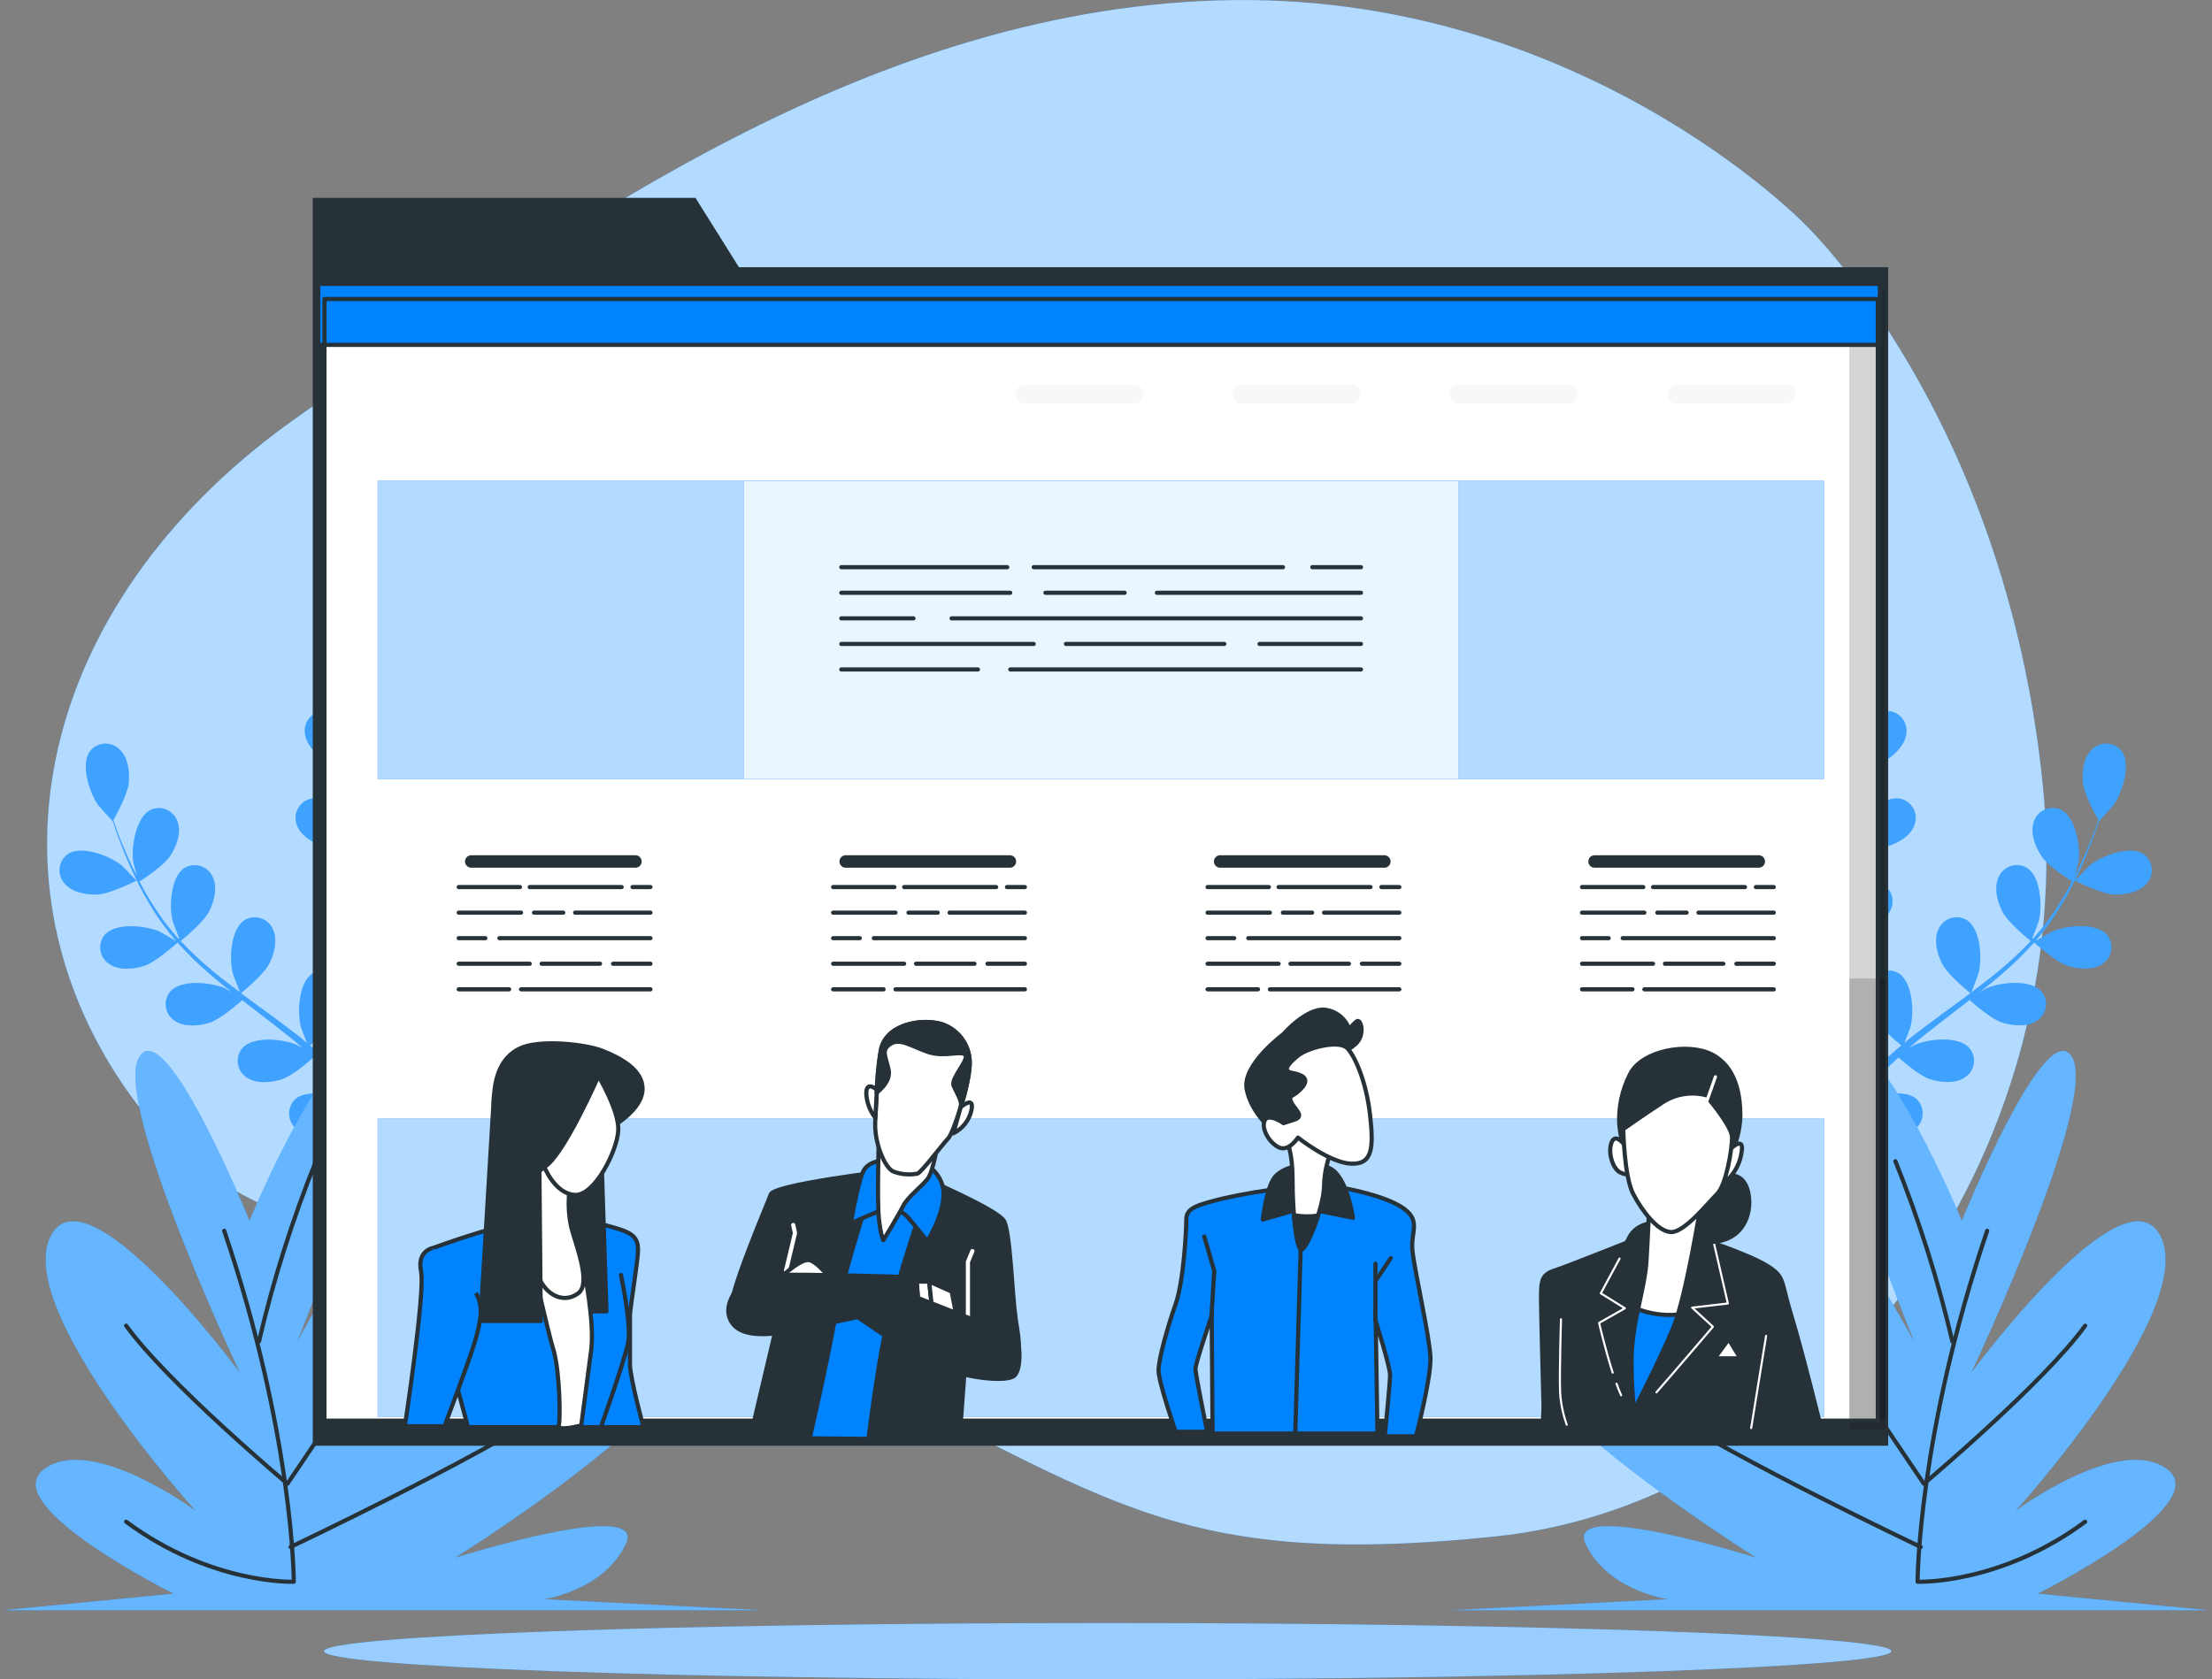 <svg width="532" height="404" viewBox="0 0 532 404" fill="none" xmlns="http://www.w3.org/2000/svg">
<rect x="0" y="0" width="532" height="404" fill="#808080" stroke="none"/>
<path d="M433.945 53.82C433.945 53.82 379.336 -2.605 292.875 0.094C206.414 2.793 132.681 57.44 71.702 100.217C10.723 142.993 -5.651 209.46 29.847 261.331C65.345 313.203 121.77 291.367 193.661 325.035C265.552 358.704 279.162 377.828 359.304 369.641C439.445 361.454 500.386 277.718 491.278 188.519C482.171 99.321 433.945 53.82 433.945 53.82Z" fill="#0083FF"/>
<path opacity="0.7" d="M433.945 53.82C433.945 53.82 379.336 -2.605 292.875 0.094C206.414 2.793 132.681 57.44 71.702 100.217C10.723 142.993 -5.651 209.46 29.847 261.331C65.345 313.203 121.77 291.367 193.661 325.035C265.552 358.704 279.162 377.828 359.304 369.641C439.445 361.454 500.386 277.718 491.278 188.519C482.171 99.321 433.945 53.82 433.945 53.82Z" fill="white"/>
<path d="M454.874 397.207C454.874 400.968 370.447 404 266.41 404C162.373 404 77.933 400.968 77.933 397.207C77.933 393.447 162.36 390.428 266.41 390.428C370.46 390.428 454.874 393.459 454.874 397.207Z" fill="#0083FF"/>
<path opacity="0.6" d="M454.874 397.207C454.874 400.968 370.447 404 266.41 404C162.373 404 77.933 400.968 77.933 397.207C77.933 393.447 162.36 390.428 266.41 390.428C370.46 390.428 454.874 393.459 454.874 397.207Z" fill="white"/>
<path d="M88.141 185.475C88.218 185.475 87.258 180.704 87.156 180.358C86.056 176.955 81.924 171.02 77.907 171.02C77.241 171.041 76.587 171.201 75.986 171.491C75.386 171.781 74.853 172.194 74.423 172.703C73.992 173.212 73.674 173.806 73.487 174.446C73.301 175.086 73.251 175.758 73.341 176.418C73.635 179.232 76.168 181.637 78.457 183.019C81.144 184.695 88.141 185.475 88.141 185.475Z" fill="#0083FF"/>
<path d="M95.905 153.342C92.132 154.698 90.264 161.682 90.379 165.264C90.379 165.571 91.095 170.38 91.172 170.38H91.249C90.942 171.481 90.622 172.657 90.302 173.962C89.739 176.367 89.125 179.079 88.652 182.098C88.103 185.332 87.745 188.595 87.578 191.871C87.38 195.542 87.504 199.223 87.948 202.872C87.953 202.915 87.953 202.957 87.948 203C87.462 201.938 85.979 199.009 85.838 198.791C83.868 195.798 78.316 191.116 74.44 192.229C73.805 192.425 73.218 192.752 72.717 193.189C72.216 193.626 71.813 194.164 71.533 194.767C71.254 195.37 71.104 196.025 71.093 196.69C71.083 197.354 71.212 198.014 71.472 198.625C72.496 201.273 75.566 202.91 78.137 203.652C81.041 204.471 87.514 203.499 88.025 203.422C88.58 207.12 89.375 210.778 90.405 214.372C91.006 216.47 91.684 218.568 92.349 220.653C91.901 219.745 91.479 218.939 91.415 218.836C89.445 215.843 83.894 211.161 80.017 212.274C79.382 212.47 78.795 212.797 78.294 213.234C77.794 213.671 77.39 214.209 77.111 214.812C76.831 215.415 76.681 216.07 76.67 216.735C76.66 217.399 76.789 218.059 77.05 218.67C78.073 221.305 81.143 222.955 83.714 223.685C86.286 224.414 91.863 223.685 93.321 223.505C93.59 224.299 93.858 225.104 94.14 225.898C95.419 229.735 96.801 233.573 97.977 237.334C98.4 238.613 98.758 239.994 99.129 241.325C98.732 240.519 98.374 239.841 98.31 239.751C96.353 236.745 90.788 232.076 86.925 233.189C86.289 233.383 85.7 233.71 85.198 234.146C84.696 234.583 84.291 235.12 84.01 235.723C83.729 236.326 83.578 236.982 83.567 237.647C83.555 238.312 83.684 238.973 83.945 239.585C84.968 242.22 88.051 243.87 90.622 244.599C93.193 245.329 98.221 244.689 99.96 244.446C100.306 245.815 100.651 247.196 100.92 248.539C101.073 249.46 101.291 250.33 101.406 251.277L101.789 254.014C101.969 255.767 102.173 257.57 102.301 259.285C102.403 260.487 102.48 261.626 102.557 262.764C102.16 261.485 101.278 258.837 101.278 258.632C99.862 255.818 97.748 253.413 95.138 251.648C94.992 251.327 94.821 251.019 94.626 250.727C94.261 250.169 93.783 249.694 93.224 249.333C92.664 248.972 92.034 248.732 91.376 248.63C90.717 248.527 90.045 248.564 89.401 248.738C88.758 248.912 88.159 249.219 87.641 249.639C84.61 252.262 85.365 259.451 86.759 262.751C86.836 262.943 88.038 264.964 88.703 266.218L87.079 264.197C85.953 262.828 84.802 261.498 83.574 260.065C82.943 259.4 82.316 258.722 81.693 258.031C81.079 257.34 80.35 256.688 79.672 255.997C78.06 254.449 76.359 252.953 74.555 251.494C75.758 250.509 79.941 246.979 81.143 244.574C82.346 242.169 83.203 238.805 81.949 236.259C81.674 235.653 81.274 235.113 80.776 234.672C80.278 234.23 79.692 233.899 79.058 233.699C78.423 233.499 77.754 233.434 77.093 233.509C76.432 233.584 75.794 233.798 75.221 234.136C71.818 236.259 71.472 243.487 72.355 246.928C72.355 247.145 73.327 249.576 73.852 250.893C72.79 250.01 71.741 249.141 70.641 248.335C67.469 245.891 64.245 243.512 60.919 241.12L57.939 238.907C58.361 238.562 63.426 234.468 64.782 231.769C65.985 229.377 66.842 226 65.588 223.467C65.314 222.859 64.915 222.315 64.416 221.871C63.918 221.428 63.331 221.094 62.695 220.892C62.059 220.691 61.387 220.626 60.724 220.701C60.061 220.777 59.421 220.991 58.847 221.331C55.457 223.467 55.112 230.682 55.994 234.123C56.058 234.379 57.376 237.858 57.76 238.728C55.572 237.103 53.41 235.466 51.364 233.765C48.564 231.473 45.915 229.003 43.432 226.371C43.624 226.217 48.933 221.958 50.315 219.207C51.517 216.815 52.374 213.438 51.12 210.893C50.843 210.29 50.443 209.752 49.946 209.313C49.448 208.875 48.864 208.546 48.231 208.347C47.598 208.148 46.931 208.084 46.272 208.159C45.613 208.234 44.977 208.446 44.405 208.782C41.002 210.918 40.669 218.146 41.539 221.574C41.603 221.804 42.601 224.465 43.113 225.706L42.921 225.834C40.491 223.116 38.307 220.188 36.397 217.084C35.335 215.395 34.401 213.707 33.532 212.057C34.606 211.366 39.454 208.219 40.977 205.814C42.499 203.409 43.663 200.301 42.691 197.64C42.483 197.015 42.147 196.44 41.704 195.952C41.262 195.464 40.722 195.073 40.121 194.805C39.519 194.537 38.868 194.397 38.21 194.394C37.551 194.391 36.899 194.525 36.295 194.788C32.687 196.527 31.549 203.742 32.048 207.221C32.048 207.413 32.559 209.345 32.943 210.739C32.559 209.997 32.15 209.217 31.805 208.488C30.525 205.763 29.438 203.179 28.543 200.889C28.044 199.61 27.609 198.331 27.264 197.256C27.954 196.041 30.704 191.065 30.96 188.302C31.216 185.539 30.807 182.175 28.722 180.256C28.246 179.788 27.677 179.426 27.052 179.193C26.427 178.959 25.76 178.86 25.094 178.901C24.428 178.942 23.779 179.122 23.187 179.431C22.596 179.739 22.076 180.168 21.661 180.691C19.268 183.902 21.558 190.771 23.631 193.687C23.81 193.943 27.059 197.525 27.097 197.525V197.448C27.455 198.536 27.839 199.687 28.3 200.953C29.157 203.269 30.142 205.878 31.408 208.628C32.737 211.63 34.24 214.552 35.911 217.378C37.774 220.546 39.914 223.543 42.307 226.333L42.396 226.422C41.399 225.808 38.559 224.183 38.316 224.081C35.028 222.661 27.826 221.868 25.191 224.887C24.768 225.402 24.457 226 24.28 226.642C24.103 227.285 24.063 227.957 24.164 228.616C24.264 229.275 24.502 229.905 24.862 230.466C25.221 231.027 25.696 231.506 26.253 231.871C28.555 233.509 32.035 233.151 34.581 232.383C37.459 231.475 42.256 227.087 42.703 226.742C45.206 229.522 47.889 232.133 50.737 234.558C52.387 235.978 54.088 237.359 55.853 238.728C54.971 238.229 54.178 237.781 54.063 237.73C50.775 236.31 43.586 235.517 40.951 238.536C40.525 239.049 40.212 239.646 40.033 240.288C39.854 240.931 39.812 241.604 39.911 242.263C40.01 242.923 40.248 243.554 40.607 244.115C40.967 244.676 41.442 245.155 42 245.52C44.315 247.158 47.782 246.8 50.34 246.032C52.899 245.265 57.133 241.555 58.246 240.57L60.241 242.131C63.465 244.599 66.637 247.043 69.771 249.537C70.859 250.42 71.895 251.315 72.944 252.223C72.163 251.776 71.498 251.405 71.383 251.354C68.095 249.946 60.906 249.141 58.271 252.172C57.845 252.685 57.532 253.282 57.353 253.925C57.174 254.567 57.133 255.24 57.231 255.899C57.331 256.559 57.568 257.19 57.928 257.751C58.288 258.313 58.762 258.792 59.32 259.157C61.636 260.794 65.102 260.436 67.66 259.656C70.219 258.875 74.056 255.537 75.336 254.385C76.372 255.332 77.421 256.291 78.393 257.263C79.033 257.941 79.672 258.543 80.312 259.272L82.141 261.357C83.267 262.713 84.418 264.107 85.48 265.463C86.222 266.41 86.912 267.318 87.616 268.226C86.541 267.344 84.405 265.668 84.201 265.527C81.169 263.621 74.184 261.753 71.114 264.337C70.619 264.782 70.223 265.327 69.951 265.935C69.68 266.543 69.54 267.202 69.54 267.868C69.54 268.534 69.68 269.193 69.951 269.801C70.223 270.409 70.619 270.954 71.114 271.399C73.148 273.369 76.628 273.573 79.276 273.164C82.179 272.716 87.45 269.326 88.102 268.853C89.253 270.362 90.353 271.846 91.377 273.253C94.92 278.153 97.683 282.374 99.576 285.342L99.768 285.649L102.224 284.459L101.841 283.871C99.858 280.916 96.98 276.72 93.283 271.846C92.132 270.298 90.852 268.687 89.535 267.024C90.903 265.53 92.185 263.958 93.372 262.316C96.187 263.416 102.058 263.455 102.813 263.455C102.941 265.361 103.043 267.203 103.107 268.943C103.363 274.993 103.337 280.033 103.286 283.551C103.286 283.692 103.286 283.82 103.286 283.96L105.985 282.681C105.985 279.176 105.845 274.443 105.499 268.84C105.371 266.921 105.205 264.862 105.026 262.751C105.768 262.572 111.87 260.999 114.172 259.157C116.27 257.494 118.47 254.782 118.393 251.955C118.399 251.289 118.263 250.629 117.997 250.018C117.73 249.408 117.338 248.86 116.845 248.411C116.353 247.963 115.772 247.622 115.139 247.413C114.507 247.204 113.837 247.13 113.174 247.196C109.183 247.708 105.857 254.117 105.205 257.647C105.205 257.852 104.987 260.206 104.911 261.6C104.834 260.743 104.757 259.911 104.668 259.042C104.489 257.289 104.258 255.549 104.028 253.669C103.875 252.773 103.721 251.852 103.58 250.931C103.44 250.01 103.197 249.064 103.005 248.13C102.519 245.943 101.93 243.755 101.278 241.568C102.813 241.414 108.262 240.775 110.59 239.431C112.918 238.088 115.49 235.76 115.848 232.946C115.953 232.289 115.918 231.617 115.747 230.973C115.575 230.33 115.27 229.73 114.851 229.213C114.433 228.695 113.91 228.272 113.317 227.969C112.724 227.667 112.074 227.493 111.409 227.458C107.392 227.356 103.12 233.189 101.943 236.579C101.866 236.784 101.291 239.304 101.009 240.698C100.6 239.419 100.216 238.076 99.73 236.758C98.451 232.92 97.005 229.172 95.598 225.373L94.319 221.881C94.869 221.881 101.355 221.216 103.964 219.706C106.279 218.427 108.863 216.035 109.222 213.221C109.329 212.563 109.296 211.89 109.125 211.246C108.954 210.602 108.649 210.002 108.23 209.484C107.811 208.966 107.287 208.542 106.693 208.24C106.099 207.939 105.448 207.766 104.783 207.733C100.766 207.631 96.494 213.477 95.317 216.854C95.227 217.109 94.409 220.691 94.242 221.676C93.321 219.118 92.426 216.559 91.684 214.001C90.615 210.543 89.761 207.023 89.125 203.46C89.381 203.46 96.161 202.821 98.835 201.286C101.15 199.943 103.734 197.602 104.092 194.788C104.197 194.129 104.162 193.456 103.99 192.812C103.817 192.168 103.511 191.568 103.091 191.05C102.671 190.532 102.147 190.109 101.552 189.807C100.958 189.506 100.306 189.333 99.64 189.3C95.636 189.197 91.364 195.043 90.187 198.42C90.11 198.638 89.484 201.414 89.215 202.731H88.985C88.456 199.128 88.251 195.485 88.371 191.845C88.371 189.85 88.563 187.931 88.754 186.076C90.034 186.076 95.854 186.076 98.412 184.976C100.971 183.876 103.683 181.855 104.348 179.105C104.525 178.46 104.565 177.786 104.463 177.125C104.362 176.465 104.123 175.833 103.76 175.272C103.398 174.71 102.921 174.231 102.361 173.867C101.801 173.502 101.17 173.26 100.51 173.156C96.532 172.619 91.645 177.953 90.11 181.177C90.021 181.356 89.368 183.236 88.908 184.618C88.998 183.774 89.087 182.917 89.202 182.06C89.612 179.053 90.162 176.329 90.673 173.911C90.98 172.542 91.275 171.353 91.569 170.163C92.848 169.523 97.862 166.901 99.589 164.765C101.316 162.629 102.826 159.571 102.148 156.821C102.007 156.159 101.726 155.535 101.324 154.99C100.922 154.446 100.408 153.993 99.816 153.664C99.225 153.334 98.57 153.135 97.896 153.08C97.221 153.024 96.542 153.113 95.905 153.342Z" fill="#0083FF"/>
<path d="M23.4 215.178C26.534 215.05 32.803 211.826 32.815 211.826C32.828 211.826 29.438 208.347 29.195 208.142C26.394 205.917 19.665 203.243 16.326 205.469C15.782 205.852 15.325 206.346 14.984 206.918C14.643 207.49 14.427 208.127 14.348 208.788C14.27 209.45 14.332 210.12 14.529 210.756C14.727 211.391 15.056 211.979 15.495 212.479C17.299 214.666 20.765 215.28 23.4 215.178Z" fill="#0083FF"/>
<g opacity="0.5">
<path opacity="0.5" d="M88.141 185.475C88.218 185.475 87.258 180.704 87.156 180.358C86.056 176.955 81.924 171.02 77.907 171.02C77.241 171.041 76.587 171.201 75.986 171.491C75.386 171.781 74.853 172.194 74.423 172.703C73.992 173.212 73.673 173.806 73.487 174.446C73.301 175.086 73.251 175.758 73.341 176.418C73.635 179.232 76.168 181.637 78.457 183.019C81.144 184.695 88.141 185.475 88.141 185.475Z" fill="white"/>
<path opacity="0.5" d="M95.906 153.342C92.132 154.698 90.265 161.682 90.38 165.264C90.38 165.571 91.096 170.38 91.173 170.38H91.25C90.943 171.481 90.623 172.657 90.303 173.962C89.74 176.367 89.126 179.079 88.653 182.098C88.104 185.332 87.745 188.595 87.578 191.871C87.381 195.542 87.505 199.223 87.949 202.872C87.954 202.915 87.954 202.957 87.949 203C87.463 201.938 85.979 199.009 85.839 198.791C83.869 195.798 78.317 191.116 74.441 192.229C73.806 192.425 73.219 192.752 72.718 193.189C72.217 193.626 71.814 194.164 71.534 194.767C71.254 195.37 71.104 196.025 71.094 196.69C71.084 197.354 71.213 198.014 71.473 198.625C72.497 201.273 75.567 202.91 78.138 203.652C81.042 204.471 87.514 203.499 88.026 203.422C88.581 207.12 89.376 210.778 90.406 214.372C91.007 216.47 91.685 218.568 92.35 220.653C91.902 219.745 91.48 218.939 91.416 218.836C89.446 215.843 83.894 211.161 80.018 212.274C79.383 212.47 78.796 212.797 78.295 213.234C77.795 213.671 77.391 214.209 77.112 214.812C76.832 215.415 76.682 216.07 76.671 216.735C76.661 217.399 76.79 218.059 77.051 218.67C78.074 221.305 81.144 222.955 83.715 223.685C86.286 224.414 91.864 223.685 93.322 223.505C93.591 224.299 93.859 225.104 94.141 225.898C95.42 229.735 96.801 233.573 97.978 237.334C98.4 238.613 98.759 239.994 99.13 241.325C98.733 240.519 98.375 239.841 98.311 239.751C96.354 236.745 90.789 232.076 86.926 233.189C86.29 233.383 85.701 233.71 85.199 234.146C84.697 234.583 84.292 235.12 84.011 235.723C83.73 236.326 83.579 236.982 83.568 237.647C83.556 238.312 83.685 238.973 83.945 239.585C84.969 242.22 88.052 243.87 90.623 244.599C93.194 245.329 98.221 244.689 99.961 244.446C100.306 245.815 100.652 247.196 100.92 248.539C101.074 249.46 101.291 250.33 101.407 251.277L101.79 254.014C101.969 255.767 102.174 257.57 102.302 259.285C102.404 260.487 102.481 261.626 102.558 262.764C102.161 261.485 101.279 258.837 101.279 258.632C99.862 255.818 97.749 253.413 95.138 251.648C94.993 251.327 94.822 251.019 94.627 250.727C94.262 250.169 93.784 249.694 93.224 249.333C92.664 248.972 92.035 248.732 91.376 248.63C90.718 248.527 90.045 248.564 89.402 248.738C88.759 248.912 88.159 249.219 87.642 249.639C84.611 252.262 85.365 259.451 86.76 262.751C86.837 262.943 88.039 264.964 88.704 266.218L87.079 264.197C85.954 262.828 84.803 261.498 83.575 260.065C82.944 259.4 82.317 258.722 81.694 258.031C81.08 257.34 80.351 256.688 79.673 255.997C78.061 254.449 76.36 252.953 74.556 251.494C75.759 250.509 79.942 246.979 81.144 244.574C82.347 242.169 83.204 238.805 81.95 236.259C81.674 235.653 81.275 235.113 80.776 234.672C80.278 234.23 79.693 233.899 79.059 233.699C78.424 233.499 77.755 233.434 77.094 233.509C76.433 233.584 75.795 233.798 75.221 234.136C71.819 236.259 71.473 243.487 72.356 246.928C72.356 247.145 73.328 249.576 73.853 250.893C72.791 250.01 71.742 249.141 70.642 248.335C67.469 245.891 64.246 243.512 60.92 241.12L57.94 238.907C58.362 238.562 63.427 234.468 64.783 231.769C65.986 229.377 66.843 226 65.589 223.467C65.315 222.859 64.915 222.315 64.417 221.871C63.918 221.428 63.332 221.094 62.696 220.892C62.06 220.691 61.388 220.626 60.725 220.701C60.062 220.777 59.422 220.991 58.848 221.331C55.458 223.467 55.112 230.682 55.995 234.123C56.059 234.379 57.377 237.858 57.76 238.728C55.573 237.103 53.411 235.466 51.364 233.765C48.565 231.473 45.916 229.003 43.433 226.371C43.625 226.217 48.934 221.958 50.316 219.207C51.518 216.815 52.375 213.438 51.121 210.893C50.844 210.29 50.444 209.752 49.947 209.313C49.449 208.875 48.865 208.546 48.232 208.347C47.599 208.148 46.932 208.084 46.273 208.159C45.614 208.234 44.977 208.446 44.406 208.782C41.003 210.918 40.67 218.146 41.54 221.574C41.604 221.804 42.602 224.465 43.114 225.706L42.922 225.834C40.492 223.116 38.308 220.188 36.398 217.084C35.336 215.395 34.402 213.707 33.532 212.057C34.607 211.366 39.455 208.219 40.977 205.814C42.5 203.409 43.664 200.301 42.691 197.64C42.483 197.015 42.147 196.44 41.705 195.952C41.263 195.464 40.723 195.073 40.122 194.805C39.52 194.537 38.869 194.397 38.211 194.394C37.552 194.391 36.9 194.525 36.295 194.788C32.688 196.527 31.55 203.742 32.048 207.221C32.048 207.413 32.56 209.345 32.944 210.739C32.56 209.997 32.151 209.217 31.805 208.488C30.526 205.763 29.439 203.179 28.544 200.889C28.045 199.61 27.61 198.331 27.264 197.256C27.955 196.041 30.705 191.065 30.961 188.302C31.217 185.539 30.808 182.175 28.723 180.256C28.247 179.788 27.678 179.426 27.053 179.193C26.428 178.959 25.761 178.86 25.095 178.901C24.429 178.942 23.78 179.122 23.188 179.431C22.596 179.739 22.076 180.168 21.662 180.691C19.269 183.902 21.559 190.771 23.631 193.687C23.811 193.943 27.06 197.525 27.098 197.525V197.448C27.456 198.536 27.84 199.687 28.3 200.953C29.158 203.269 30.142 205.878 31.409 208.628C32.738 211.63 34.241 214.552 35.912 217.378C37.774 220.546 39.915 223.543 42.308 226.333L42.397 226.422C41.4 225.808 38.56 224.183 38.317 224.081C35.029 222.661 27.827 221.868 25.192 224.887C24.768 225.402 24.458 226 24.281 226.642C24.104 227.285 24.064 227.957 24.165 228.616C24.265 229.275 24.502 229.905 24.862 230.466C25.222 231.027 25.697 231.506 26.254 231.871C28.556 233.509 32.036 233.151 34.581 232.383C37.459 231.475 42.257 227.087 42.704 226.742C45.206 229.522 47.89 232.133 50.738 234.558C52.388 235.978 54.089 237.359 55.854 238.728C54.972 238.229 54.179 237.781 54.063 237.73C50.776 236.31 43.587 235.517 40.952 238.536C40.526 239.049 40.213 239.646 40.034 240.288C39.855 240.931 39.813 241.604 39.912 242.263C40.011 242.923 40.248 243.554 40.608 244.115C40.968 244.676 41.443 245.155 42.001 245.52C44.316 247.158 47.783 246.8 50.341 246.032C52.899 245.265 57.134 241.555 58.246 240.57L60.242 242.131C63.466 244.599 66.638 247.043 69.772 249.537C70.859 250.42 71.895 251.315 72.944 252.223C72.164 251.776 71.499 251.405 71.384 251.354C68.096 249.946 60.907 249.141 58.272 252.172C57.846 252.685 57.533 253.282 57.354 253.925C57.175 254.567 57.133 255.24 57.232 255.899C57.331 256.559 57.569 257.19 57.929 257.751C58.289 258.313 58.763 258.792 59.321 259.157C61.636 260.794 65.103 260.436 67.661 259.656C70.22 258.875 74.057 255.537 75.337 254.385C76.373 255.332 77.422 256.291 78.394 257.263C79.033 257.941 79.673 258.543 80.313 259.272L82.142 261.357C83.267 262.713 84.419 264.107 85.481 265.463C86.222 266.41 86.913 267.318 87.617 268.226C86.542 267.344 84.406 265.668 84.201 265.527C81.17 263.621 74.185 261.753 71.115 264.337C70.62 264.782 70.224 265.327 69.952 265.935C69.681 266.543 69.541 267.202 69.541 267.868C69.541 268.534 69.681 269.193 69.952 269.801C70.224 270.409 70.62 270.954 71.115 271.399C73.149 273.369 76.629 273.573 79.276 273.164C82.18 272.716 87.451 269.326 88.103 268.853C89.254 270.362 90.354 271.846 91.378 273.253C94.921 278.153 97.684 282.374 99.577 285.342L99.769 285.649L102.225 284.459L101.841 283.871C99.859 280.916 96.981 276.72 93.284 271.846C92.132 270.298 90.853 268.687 89.536 267.024C90.904 265.53 92.185 263.958 93.373 262.316C96.187 263.416 102.059 263.455 102.814 263.455C102.942 265.361 103.044 267.203 103.108 268.943C103.364 274.993 103.338 280.033 103.287 283.551C103.287 283.692 103.287 283.82 103.287 283.96L105.986 282.681C105.986 279.176 105.845 274.443 105.5 268.84C105.372 266.921 105.206 264.862 105.027 262.751C105.769 262.572 111.87 260.999 114.173 259.157C116.271 257.494 118.471 254.782 118.394 251.955C118.399 251.289 118.264 250.629 117.997 250.018C117.731 249.408 117.338 248.86 116.846 248.411C116.354 247.963 115.772 247.622 115.14 247.413C114.508 247.204 113.838 247.13 113.175 247.196C109.184 247.708 105.858 254.117 105.206 257.647C105.206 257.852 104.988 260.206 104.912 261.6C104.835 260.743 104.758 259.911 104.668 259.042C104.489 257.289 104.259 255.549 104.029 253.669C103.875 252.773 103.722 251.852 103.581 250.931C103.44 250.01 103.197 249.064 103.006 248.13C102.519 245.943 101.931 243.755 101.279 241.568C102.814 241.414 108.263 240.775 110.591 239.431C112.919 238.088 115.49 235.76 115.849 232.946C115.954 232.289 115.919 231.617 115.747 230.973C115.576 230.33 115.271 229.73 114.852 229.213C114.433 228.695 113.911 228.272 113.318 227.969C112.725 227.667 112.075 227.493 111.41 227.458C107.393 227.356 103.121 233.189 101.944 236.579C101.867 236.784 101.291 239.304 101.01 240.698C100.601 239.419 100.217 238.076 99.731 236.758C98.452 232.92 97.006 229.172 95.599 225.373L94.32 221.881C94.87 221.881 101.355 221.216 103.965 219.706C106.28 218.427 108.864 216.035 109.222 213.221C109.329 212.563 109.296 211.89 109.126 211.246C108.955 210.602 108.65 210.002 108.231 209.484C107.812 208.966 107.288 208.542 106.694 208.24C106.1 207.939 105.449 207.766 104.784 207.733C100.767 207.631 96.494 213.477 95.318 216.854C95.228 217.109 94.409 220.691 94.243 221.676C93.322 219.118 92.427 216.559 91.685 214.001C90.616 210.543 89.762 207.023 89.126 203.46C89.382 203.46 96.162 202.821 98.835 201.286C101.151 199.943 103.735 197.602 104.093 194.788C104.198 194.129 104.163 193.456 103.991 192.812C103.818 192.168 103.512 191.568 103.092 191.05C102.672 190.532 102.148 190.109 101.553 189.807C100.959 189.506 100.307 189.333 99.641 189.3C95.637 189.197 91.365 195.043 90.188 198.42C90.111 198.638 89.484 201.414 89.216 202.731H88.986C88.457 199.128 88.252 195.485 88.371 191.845C88.371 189.85 88.563 187.931 88.755 186.076C90.034 186.076 95.855 186.076 98.413 184.976C100.972 183.876 103.684 181.855 104.349 179.105C104.526 178.46 104.566 177.786 104.464 177.125C104.363 176.465 104.123 175.833 103.761 175.272C103.399 174.71 102.922 174.231 102.362 173.867C101.802 173.502 101.171 173.26 100.511 173.156C96.533 172.619 91.646 177.953 90.111 181.177C90.022 181.356 89.369 183.236 88.909 184.618C88.998 183.774 89.088 182.917 89.203 182.06C89.612 179.053 90.162 176.329 90.674 173.911C90.981 172.542 91.275 171.353 91.57 170.163C92.849 169.523 97.863 166.901 99.59 164.765C101.317 162.629 102.826 159.571 102.148 156.821C102.008 156.159 101.727 155.535 101.324 154.99C100.922 154.446 100.408 153.993 99.817 153.664C99.226 153.334 98.571 153.135 97.897 153.08C97.222 153.024 96.543 153.113 95.906 153.342Z" fill="white"/>
<path opacity="0.5" d="M23.4 215.178C26.534 215.05 32.802 211.826 32.815 211.826C32.828 211.826 29.438 208.347 29.195 208.142C26.394 205.917 19.665 203.243 16.326 205.469C15.782 205.852 15.325 206.346 14.984 206.918C14.643 207.49 14.427 208.127 14.348 208.788C14.27 209.45 14.331 210.12 14.529 210.756C14.726 211.391 15.056 211.979 15.495 212.479C17.299 214.666 20.765 215.28 23.4 215.178Z" fill="white"/>
</g>
<path d="M59.998 293.657C59.998 293.657 79.02 247.81 89.663 249.806C100.306 251.801 71.409 322.899 71.409 322.899C71.409 322.899 104.872 259.771 127.693 259.771C150.514 259.771 119.327 329.538 90.43 352.794C90.43 352.794 136.059 303.621 162.692 314.264C189.325 324.907 109.439 374.732 109.439 374.732C109.439 374.732 155.835 360.111 150.514 371.406C145.193 382.701 130.776 384.697 130.776 384.697L183.223 387.358H0.669L41.744 383.367C41.744 383.367 -0.853 362.106 10.531 353.459C21.916 344.812 47.04 363.424 47.04 363.424C47.04 363.424 3.688 315.582 12.054 297.648C20.42 279.713 57.696 330.203 57.696 330.203C57.696 330.203 27.263 265.757 33.391 254.449C39.518 243.141 59.998 293.657 59.998 293.657Z" fill="#0083FF"/>
<path opacity="0.4" d="M59.998 293.657C59.998 293.657 79.02 247.81 89.663 249.806C100.306 251.801 71.409 322.899 71.409 322.899C71.409 322.899 104.872 259.771 127.693 259.771C150.514 259.771 119.327 329.538 90.43 352.794C90.43 352.794 136.059 303.621 162.692 314.264C189.325 324.907 109.439 374.732 109.439 374.732C109.439 374.732 155.835 360.111 150.514 371.406C145.193 382.701 130.776 384.697 130.776 384.697L183.223 387.358H0.669L41.744 383.367C41.744 383.367 -0.853 362.106 10.531 353.459C21.916 344.812 47.04 363.424 47.04 363.424C47.04 363.424 3.688 315.582 12.054 297.648C20.42 279.713 57.696 330.203 57.696 330.203C57.696 330.203 27.263 265.757 33.391 254.449C39.518 243.141 59.998 293.657 59.998 293.657Z" fill="white"/>
<path d="M53.922 296.074C70.654 345.515 70.654 380.501 70.654 380.501C70.654 380.501 50.878 381.269 30.334 366.059" stroke="#263238" stroke-linecap="round" stroke-linejoin="round"/>
<path d="M62.288 322.694C65.732 307.914 70.308 293.421 75.975 279.342" stroke="#263238" stroke-linecap="round" stroke-linejoin="round"/>
<path d="M111.729 293.797L69.132 356.926C69.132 356.926 40.222 332.621 30.334 318.895" stroke="#263238" stroke-linecap="round" stroke-linejoin="round"/>
<path d="M69.887 372.135C69.887 372.135 114.761 350.837 133.028 338.672" stroke="#263238" stroke-linecap="round" stroke-linejoin="round"/>
<path d="M443.692 185.475C443.615 185.475 444.588 180.704 444.677 180.358C445.777 176.955 449.922 171.02 453.926 171.02C454.592 171.041 455.246 171.201 455.847 171.491C456.447 171.781 456.98 172.194 457.41 172.703C457.841 173.212 458.16 173.806 458.346 174.446C458.532 175.086 458.582 175.758 458.492 176.418C458.198 179.232 455.665 181.637 453.376 183.019C450.689 184.695 443.692 185.475 443.692 185.475Z" fill="#0083FF"/>
<path d="M435.928 153.342C439.701 154.698 441.582 161.682 441.454 165.264C441.454 165.571 440.738 170.38 440.674 170.38H440.597C440.891 171.481 441.211 172.657 441.531 173.962C442.094 176.367 442.708 179.079 443.181 182.098C443.73 185.332 444.088 188.595 444.255 191.871C444.459 195.542 444.335 199.223 443.884 202.872C443.88 202.915 443.88 202.957 443.884 203C444.383 201.938 445.867 199.009 445.995 198.791C447.965 195.798 453.517 191.116 457.393 192.229C458.029 192.423 458.617 192.749 459.119 193.186C459.621 193.623 460.025 194.161 460.305 194.764C460.585 195.368 460.735 196.023 460.745 196.689C460.754 197.354 460.623 198.014 460.36 198.625C459.337 201.273 456.267 202.91 453.696 203.652C450.792 204.471 444.319 203.499 443.808 203.422C443.259 207.121 442.464 210.779 441.428 214.372C440.831 216.47 440.183 218.563 439.484 220.653C439.932 219.745 440.354 218.939 440.418 218.836C442.388 215.843 447.952 211.161 451.815 212.274C452.452 212.468 453.04 212.794 453.542 213.231C454.044 213.668 454.448 214.206 454.728 214.809C455.008 215.413 455.158 216.068 455.167 216.734C455.177 217.399 455.046 218.059 454.783 218.67C453.76 221.305 450.69 222.955 448.119 223.685C445.547 224.414 439.97 223.685 438.512 223.505L437.706 225.898C436.427 229.735 435.032 233.573 433.868 237.334C433.446 238.613 433.075 239.994 432.704 241.325C433.114 240.519 433.459 239.841 433.523 239.751C435.493 236.745 441.045 232.076 444.908 233.189C445.544 233.383 446.133 233.71 446.635 234.146C447.137 234.583 447.542 235.12 447.823 235.723C448.104 236.326 448.255 236.982 448.266 237.647C448.277 238.312 448.149 238.973 447.888 239.585C446.865 242.22 443.782 243.87 441.211 244.599C438.64 245.329 433.612 244.689 431.873 244.446C431.527 245.815 431.195 247.196 430.926 248.539C430.76 249.46 430.542 250.33 430.427 251.277L430.044 254.014C429.864 255.767 429.66 257.57 429.532 259.285C429.429 260.487 429.353 261.626 429.276 262.764C429.685 261.485 430.555 258.837 430.619 258.632C432.04 255.82 434.153 253.417 436.759 251.648C436.904 251.325 437.08 251.016 437.284 250.727C437.646 250.168 438.122 249.692 438.681 249.329C439.24 248.967 439.868 248.727 440.526 248.624C441.184 248.521 441.857 248.559 442.499 248.734C443.142 248.909 443.74 249.217 444.255 249.639C447.3 252.262 446.532 259.451 445.138 262.751C445.061 262.943 443.923 264.964 443.194 266.218C443.744 265.54 444.255 264.939 444.831 264.197C445.944 262.828 447.095 261.498 448.323 260.065L450.204 258.031C450.818 257.34 451.56 256.688 452.238 255.997C453.837 254.449 455.538 252.953 457.29 251.494C456.101 250.509 451.905 246.979 450.703 244.574C449.5 242.169 448.643 238.805 449.897 236.259C450.172 235.652 450.572 235.109 451.071 234.667C451.57 234.225 452.157 233.892 452.793 233.692C453.429 233.492 454.1 233.428 454.763 233.504C455.425 233.58 456.064 233.796 456.638 234.136C460.028 236.259 460.373 243.487 459.491 246.928C459.491 247.145 458.518 249.576 457.994 250.893C459.056 250.01 460.105 249.141 461.205 248.335C464.377 245.891 467.665 243.512 470.927 241.12L473.907 238.907C473.485 238.562 468.419 234.468 467.063 231.769C465.874 229.377 465.004 226 466.258 223.467C466.532 222.859 466.931 222.315 467.43 221.871C467.928 221.428 468.515 221.094 469.151 220.892C469.787 220.691 470.459 220.626 471.122 220.701C471.785 220.777 472.424 220.991 472.999 221.331C476.402 223.467 476.734 230.682 475.852 234.123C475.788 234.379 474.47 237.858 474.099 238.728C476.274 237.103 478.436 235.466 480.495 233.765C483.294 231.473 485.944 229.003 488.426 226.371C488.234 226.217 482.925 221.958 481.544 219.207C480.341 216.815 479.484 213.438 480.738 210.893C481.012 210.286 481.411 209.744 481.909 209.301C482.406 208.859 482.992 208.526 483.626 208.325C484.261 208.123 484.931 208.058 485.592 208.132C486.254 208.206 486.893 208.419 487.467 208.756C490.869 210.893 491.215 218.12 490.332 221.548C490.268 221.779 489.27 224.439 488.771 225.68C488.83 225.73 488.895 225.773 488.963 225.808C491.39 223.091 493.569 220.163 495.474 217.058C496.549 215.37 497.47 213.681 498.34 212.031C497.265 211.34 492.417 208.193 490.895 205.789C489.373 203.384 488.221 200.275 489.181 197.615C489.388 196.981 489.726 196.399 490.173 195.905C490.619 195.411 491.165 195.017 491.775 194.748C492.384 194.479 493.043 194.341 493.709 194.343C494.375 194.346 495.033 194.488 495.641 194.762C499.261 196.502 500.386 203.716 499.888 207.196C499.888 207.388 499.376 209.319 499.005 210.713C499.376 209.972 499.785 209.191 500.131 208.462C501.41 205.737 502.497 203.153 503.393 200.864C503.904 199.584 504.326 198.305 504.672 197.231C503.968 196.016 501.231 191.039 500.962 188.276C500.694 185.513 501.128 182.149 503.214 180.23C503.688 179.763 504.256 179.401 504.88 179.168C505.504 178.934 506.17 178.835 506.835 178.876C507.5 178.917 508.148 179.098 508.739 179.406C509.329 179.714 509.848 180.143 510.262 180.665C512.667 183.876 510.377 190.745 508.305 193.662C508.126 193.918 504.864 197.499 504.825 197.499V197.423C504.467 198.51 504.083 199.661 503.623 200.928C502.779 203.243 501.794 205.853 500.527 208.603C499.189 211.602 497.681 214.524 496.012 217.353C494.149 220.521 492.009 223.517 489.616 226.307L489.526 226.396C490.524 225.782 493.364 224.158 493.607 224.056C496.907 222.636 504.096 221.843 506.731 224.861C507.155 225.375 507.467 225.972 507.645 226.614C507.823 227.256 507.864 227.929 507.765 228.588C507.666 229.246 507.429 229.877 507.07 230.438C506.712 231 506.239 231.479 505.682 231.846C503.367 233.483 499.9 233.125 497.342 232.357C494.464 231.449 489.667 227.062 489.232 226.716C486.73 229.496 484.046 232.107 481.199 234.532C479.548 235.952 477.834 237.334 476.082 238.702C476.964 238.203 477.758 237.756 477.873 237.705C481.16 236.285 488.349 235.492 490.984 238.51C491.41 239.023 491.723 239.621 491.903 240.263C492.082 240.905 492.123 241.578 492.024 242.238C491.925 242.897 491.688 243.528 491.328 244.089C490.968 244.651 490.493 245.13 489.935 245.495C487.633 247.132 484.154 246.774 481.608 246.007C479.062 245.239 474.803 241.529 473.702 240.544C473.024 241.069 472.423 241.593 471.694 242.105C468.483 244.574 465.298 247.017 462.164 249.512C461.077 250.394 460.041 251.29 458.992 252.198L460.552 251.328C463.84 249.921 471.029 249.115 473.664 252.147C474.09 252.66 474.403 253.257 474.582 253.899C474.761 254.541 474.803 255.214 474.704 255.874C474.605 256.533 474.367 257.164 474.008 257.726C473.648 258.287 473.173 258.766 472.615 259.131C470.3 260.768 466.833 260.41 464.288 259.63C461.742 258.85 457.892 255.511 456.612 254.36C455.576 255.306 454.527 256.266 453.568 257.238C452.916 257.916 452.289 258.517 451.649 259.246L449.807 261.331C448.694 262.687 447.53 264.082 446.468 265.438C445.726 266.384 445.036 267.292 444.345 268.201C445.407 267.318 447.556 265.642 447.748 265.501C450.779 263.595 457.776 261.728 460.834 264.312C461.329 264.757 461.725 265.301 461.997 265.91C462.268 266.518 462.408 267.176 462.408 267.842C462.408 268.508 462.268 269.167 461.997 269.775C461.725 270.384 461.329 270.928 460.834 271.373C458.787 273.343 455.308 273.548 452.673 273.138C449.756 272.691 444.486 269.301 443.833 268.827C442.682 270.337 441.582 271.821 440.559 273.228C437.015 278.127 434.252 282.348 432.359 285.316C432.359 285.431 432.231 285.521 432.167 285.623L429.711 284.434L430.095 283.845C432.077 280.89 434.968 276.694 438.653 271.821C439.817 270.273 441.083 268.661 442.401 266.998C441.029 265.506 439.748 263.934 438.563 262.291C435.736 263.391 429.877 263.429 429.11 263.429C428.995 265.335 428.892 267.177 428.815 268.917C428.56 274.968 428.585 280.008 428.649 283.525V283.935L425.95 282.656C425.95 279.151 426.091 274.417 426.449 268.815C426.564 266.896 426.73 264.836 426.922 262.726C426.168 262.547 420.066 260.973 417.763 259.131C415.678 257.468 413.478 254.756 413.555 251.929C413.548 251.262 413.681 250.602 413.947 249.99C414.214 249.379 414.606 248.83 415.099 248.381C415.591 247.932 416.173 247.592 416.807 247.383C417.44 247.174 418.111 247.102 418.774 247.171C422.752 247.682 426.091 254.091 426.743 257.622C426.743 257.826 426.948 260.18 427.025 261.574C427.114 260.717 427.178 259.886 427.28 259.016C427.447 257.263 427.677 255.524 427.92 253.643C428.061 252.748 428.214 251.827 428.355 250.906C428.496 249.985 428.739 249.038 428.931 248.104C429.417 245.917 430.005 243.73 430.658 241.542C429.122 241.389 423.686 240.749 421.345 239.406C419.004 238.063 416.446 235.735 416.1 232.92C415.993 232.263 416.026 231.59 416.197 230.946C416.368 230.302 416.673 229.701 417.092 229.183C417.511 228.665 418.035 228.242 418.629 227.94C419.223 227.638 419.874 227.465 420.539 227.433C424.543 227.33 428.816 233.163 429.992 236.553C430.069 236.758 430.645 239.278 430.926 240.672C431.336 239.393 431.719 238.05 432.205 236.732C433.485 232.895 434.93 229.147 436.337 225.348C436.772 224.183 437.181 223.019 437.616 221.855C437.066 221.855 430.581 221.19 427.971 219.681C425.656 218.401 423.072 216.009 422.714 213.195C422.609 212.538 422.643 211.866 422.815 211.223C422.987 210.58 423.292 209.98 423.71 209.462C424.129 208.945 424.652 208.521 425.245 208.219C425.838 207.916 426.488 207.742 427.153 207.707C431.169 207.605 435.442 213.451 436.619 216.828C436.708 217.084 437.527 220.666 437.693 221.651C438.614 219.092 439.522 216.534 440.252 213.975C441.332 210.521 442.186 207 442.81 203.435C442.554 203.435 435.787 202.795 433.114 201.26C430.785 199.917 428.201 197.576 427.856 194.762C427.749 194.104 427.782 193.432 427.953 192.788C428.124 192.144 428.429 191.543 428.848 191.025C429.267 190.507 429.79 190.083 430.384 189.782C430.978 189.48 431.629 189.307 432.295 189.274C436.299 189.172 440.571 195.018 441.748 198.395C441.825 198.612 442.465 201.388 442.733 202.706H442.951C443.479 199.103 443.684 195.459 443.565 191.82C443.565 189.824 443.373 187.905 443.181 186.051C441.902 186.051 436.094 186.051 433.536 184.95C430.977 183.85 428.253 181.829 427.587 179.079C427.41 178.435 427.371 177.76 427.472 177.1C427.573 176.439 427.813 175.808 428.175 175.246C428.537 174.684 429.014 174.206 429.574 173.841C430.134 173.477 430.765 173.235 431.425 173.131C435.403 172.593 440.29 177.928 441.838 181.151C441.914 181.33 442.58 183.211 443.027 184.592C442.938 183.748 442.848 182.891 442.733 182.034C442.337 179.028 441.774 176.303 441.262 173.885C440.955 172.517 440.661 171.327 440.367 170.137C439.087 169.498 434.073 166.875 432.359 164.739C430.645 162.603 429.11 159.546 429.8 156.795C429.947 156.149 430.227 155.541 430.623 155.009C431.019 154.478 431.521 154.036 432.099 153.71C432.676 153.385 433.315 153.184 433.974 153.12C434.634 153.057 435.299 153.132 435.928 153.342Z" fill="#0083FF"/>
<path d="M508.433 215.178C505.299 215.05 499.031 211.826 499.031 211.826C499.031 211.826 502.395 208.347 502.638 208.142C505.44 205.917 512.168 203.243 515.507 205.469C516.053 205.851 516.512 206.344 516.854 206.916C517.196 207.488 517.413 208.126 517.491 208.788C517.57 209.449 517.508 210.12 517.309 210.756C517.11 211.392 516.78 211.979 516.339 212.479C514.535 214.666 511.107 215.28 508.433 215.178Z" fill="#0083FF"/>
<g opacity="0.5">
<path opacity="0.5" d="M443.693 185.475C443.616 185.475 444.588 180.704 444.678 180.358C445.778 176.955 449.923 171.02 453.927 171.02C454.593 171.041 455.247 171.201 455.848 171.491C456.448 171.781 456.981 172.194 457.411 172.703C457.842 173.212 458.161 173.806 458.347 174.446C458.533 175.086 458.583 175.758 458.493 176.418C458.199 179.232 455.666 181.637 453.377 183.019C450.69 184.695 443.693 185.475 443.693 185.475Z" fill="white"/>
<path opacity="0.5" d="M435.928 153.342C439.701 154.698 441.582 161.682 441.454 165.264C441.454 165.571 440.738 170.38 440.674 170.38H440.597C440.891 171.481 441.211 172.657 441.531 173.962C442.094 176.367 442.708 179.079 443.181 182.098C443.73 185.332 444.088 188.595 444.255 191.871C444.459 195.542 444.335 199.223 443.884 202.872C443.88 202.915 443.88 202.957 443.884 203C444.383 201.938 445.867 199.009 445.995 198.791C447.965 195.798 453.517 191.116 457.393 192.229C458.029 192.423 458.617 192.749 459.119 193.186C459.621 193.623 460.025 194.161 460.305 194.764C460.585 195.368 460.735 196.023 460.745 196.689C460.754 197.354 460.623 198.014 460.36 198.625C459.337 201.273 456.267 202.91 453.696 203.652C450.792 204.471 444.319 203.499 443.808 203.422C443.259 207.121 442.464 210.779 441.428 214.372C440.831 216.47 440.183 218.563 439.484 220.653C439.932 219.745 440.354 218.939 440.418 218.836C442.388 215.843 447.952 211.161 451.815 212.274C452.452 212.468 453.04 212.794 453.542 213.231C454.044 213.668 454.448 214.206 454.728 214.809C455.008 215.413 455.158 216.068 455.167 216.734C455.177 217.399 455.046 218.059 454.783 218.67C453.76 221.305 450.69 222.955 448.119 223.685C445.547 224.414 439.97 223.685 438.512 223.505L437.706 225.898C436.427 229.735 435.032 233.573 433.868 237.334C433.446 238.613 433.075 239.994 432.704 241.325C433.114 240.519 433.459 239.841 433.523 239.751C435.493 236.745 441.045 232.076 444.908 233.189C445.544 233.383 446.133 233.71 446.635 234.146C447.137 234.583 447.542 235.12 447.823 235.723C448.104 236.326 448.255 236.982 448.266 237.647C448.277 238.312 448.149 238.973 447.888 239.585C446.865 242.22 443.782 243.87 441.211 244.599C438.64 245.329 433.612 244.689 431.873 244.446C431.527 245.815 431.195 247.196 430.926 248.539C430.76 249.46 430.542 250.33 430.427 251.277L430.044 254.014C429.864 255.767 429.66 257.57 429.532 259.285C429.429 260.487 429.353 261.626 429.276 262.764C429.685 261.485 430.555 258.837 430.619 258.632C432.04 255.82 434.153 253.417 436.759 251.648C436.904 251.325 437.08 251.016 437.284 250.727C437.646 250.168 438.122 249.692 438.681 249.329C439.24 248.967 439.868 248.727 440.526 248.624C441.184 248.521 441.857 248.559 442.499 248.734C443.142 248.909 443.74 249.217 444.255 249.639C447.3 252.262 446.532 259.451 445.138 262.751C445.061 262.943 443.923 264.964 443.194 266.218C443.744 265.54 444.255 264.939 444.831 264.197C445.944 262.828 447.095 261.498 448.323 260.065L450.204 258.031C450.818 257.34 451.56 256.688 452.238 255.997C453.837 254.449 455.538 252.953 457.29 251.494C456.101 250.509 451.905 246.979 450.703 244.574C449.5 242.169 448.643 238.805 449.897 236.259C450.172 235.652 450.572 235.109 451.071 234.667C451.57 234.225 452.157 233.892 452.793 233.692C453.429 233.492 454.1 233.428 454.763 233.504C455.425 233.58 456.064 233.796 456.638 234.136C460.028 236.259 460.373 243.487 459.491 246.928C459.491 247.145 458.518 249.576 457.994 250.893C459.056 250.01 460.105 249.141 461.205 248.335C464.377 245.891 467.665 243.512 470.927 241.12L473.907 238.907C473.485 238.562 468.419 234.468 467.063 231.769C465.874 229.377 465.004 226 466.258 223.467C466.532 222.859 466.931 222.315 467.43 221.871C467.928 221.428 468.515 221.094 469.151 220.892C469.787 220.691 470.459 220.626 471.122 220.701C471.785 220.777 472.424 220.991 472.999 221.331C476.402 223.467 476.734 230.682 475.852 234.123C475.788 234.379 474.47 237.858 474.099 238.728C476.274 237.103 478.436 235.466 480.495 233.765C483.294 231.473 485.944 229.003 488.426 226.371C488.234 226.217 482.925 221.958 481.544 219.207C480.341 216.815 479.484 213.438 480.738 210.893C481.012 210.286 481.411 209.744 481.909 209.301C482.406 208.859 482.992 208.526 483.626 208.325C484.261 208.123 484.931 208.058 485.592 208.132C486.254 208.206 486.893 208.419 487.467 208.756C490.869 210.893 491.215 218.12 490.332 221.548C490.268 221.779 489.27 224.439 488.771 225.68C488.83 225.73 488.895 225.773 488.963 225.808C491.39 223.091 493.569 220.163 495.474 217.058C496.549 215.37 497.47 213.681 498.34 212.031C497.265 211.34 492.417 208.193 490.895 205.789C489.373 203.384 488.221 200.275 489.181 197.615C489.388 196.981 489.726 196.399 490.173 195.905C490.619 195.411 491.165 195.017 491.775 194.748C492.384 194.479 493.043 194.341 493.709 194.343C494.375 194.346 495.033 194.488 495.641 194.762C499.261 196.502 500.386 203.716 499.888 207.196C499.888 207.388 499.376 209.319 499.005 210.713C499.376 209.972 499.785 209.191 500.131 208.462C501.41 205.737 502.497 203.153 503.393 200.864C503.904 199.584 504.326 198.305 504.672 197.231C503.968 196.016 501.231 191.039 500.962 188.276C500.694 185.513 501.128 182.149 503.214 180.23C503.688 179.763 504.256 179.401 504.88 179.168C505.504 178.934 506.17 178.835 506.835 178.876C507.5 178.917 508.148 179.098 508.739 179.406C509.329 179.714 509.848 180.143 510.262 180.665C512.667 183.876 510.377 190.745 508.305 193.662C508.126 193.918 504.864 197.499 504.825 197.499V197.423C504.467 198.51 504.083 199.661 503.623 200.928C502.779 203.243 501.794 205.853 500.527 208.603C499.189 211.602 497.681 214.524 496.012 217.353C494.149 220.521 492.009 223.517 489.616 226.307L489.526 226.396C490.524 225.782 493.364 224.158 493.607 224.056C496.907 222.636 504.096 221.843 506.731 224.861C507.155 225.375 507.467 225.972 507.645 226.614C507.823 227.256 507.864 227.929 507.765 228.588C507.666 229.246 507.429 229.877 507.07 230.438C506.712 231 506.239 231.479 505.682 231.846C503.367 233.483 499.9 233.125 497.342 232.357C494.464 231.449 489.667 227.062 489.232 226.716C486.73 229.496 484.046 232.107 481.199 234.532C479.548 235.952 477.834 237.334 476.082 238.702C476.964 238.203 477.758 237.756 477.873 237.705C481.16 236.285 488.349 235.492 490.984 238.51C491.41 239.023 491.723 239.621 491.903 240.263C492.082 240.905 492.123 241.578 492.024 242.238C491.925 242.897 491.688 243.528 491.328 244.089C490.968 244.651 490.493 245.13 489.935 245.495C487.633 247.132 484.154 246.774 481.608 246.007C479.062 245.239 474.803 241.529 473.702 240.544C473.024 241.069 472.423 241.593 471.694 242.105C468.483 244.574 465.298 247.017 462.164 249.512C461.077 250.394 460.041 251.29 458.992 252.198L460.552 251.328C463.84 249.921 471.029 249.115 473.664 252.147C474.09 252.66 474.403 253.257 474.582 253.899C474.761 254.541 474.803 255.214 474.704 255.874C474.605 256.533 474.367 257.164 474.008 257.726C473.648 258.287 473.173 258.766 472.615 259.131C470.3 260.768 466.833 260.41 464.288 259.63C461.742 258.85 457.892 255.511 456.612 254.36C455.576 255.306 454.527 256.266 453.568 257.238C452.916 257.916 452.289 258.517 451.649 259.246L449.807 261.331C448.694 262.687 447.53 264.082 446.468 265.438C445.726 266.384 445.036 267.292 444.345 268.201C445.407 267.318 447.556 265.642 447.748 265.501C450.779 263.595 457.776 261.728 460.834 264.312C461.329 264.757 461.725 265.301 461.997 265.91C462.268 266.518 462.408 267.176 462.408 267.842C462.408 268.508 462.268 269.167 461.997 269.775C461.725 270.384 461.329 270.928 460.834 271.373C458.787 273.343 455.308 273.548 452.673 273.138C449.756 272.691 444.486 269.301 443.833 268.827C442.682 270.337 441.582 271.821 440.559 273.228C437.015 278.127 434.252 282.348 432.359 285.316C432.359 285.431 432.231 285.521 432.167 285.623L429.711 284.434L430.095 283.845C432.077 280.89 434.968 276.694 438.653 271.821C439.817 270.273 441.083 268.661 442.401 266.998C441.029 265.506 439.748 263.934 438.563 262.291C435.736 263.391 429.877 263.429 429.11 263.429C428.995 265.335 428.892 267.177 428.815 268.917C428.56 274.968 428.585 280.008 428.649 283.525V283.935L425.95 282.656C425.95 279.151 426.091 274.417 426.449 268.815C426.564 266.896 426.73 264.836 426.922 262.726C426.168 262.547 420.066 260.973 417.763 259.131C415.678 257.468 413.478 254.756 413.555 251.929C413.548 251.262 413.681 250.602 413.947 249.99C414.214 249.379 414.606 248.83 415.099 248.381C415.591 247.932 416.173 247.592 416.807 247.383C417.44 247.174 418.111 247.102 418.774 247.171C422.752 247.682 426.091 254.091 426.743 257.622C426.743 257.826 426.948 260.18 427.025 261.574C427.114 260.717 427.178 259.886 427.28 259.016C427.447 257.263 427.677 255.524 427.92 253.643C428.061 252.748 428.214 251.827 428.355 250.906C428.496 249.985 428.739 249.038 428.931 248.104C429.417 245.917 430.005 243.73 430.658 241.542C429.122 241.389 423.686 240.749 421.345 239.406C419.004 238.063 416.446 235.735 416.1 232.92C415.993 232.263 416.026 231.59 416.197 230.946C416.368 230.302 416.673 229.701 417.092 229.183C417.511 228.665 418.035 228.242 418.629 227.94C419.223 227.638 419.874 227.465 420.539 227.433C424.543 227.33 428.816 233.163 429.992 236.553C430.069 236.758 430.645 239.278 430.926 240.672C431.336 239.393 431.719 238.05 432.205 236.732C433.485 232.895 434.93 229.147 436.337 225.348C436.772 224.183 437.181 223.019 437.616 221.855C437.066 221.855 430.581 221.19 427.971 219.681C425.656 218.401 423.072 216.009 422.714 213.195C422.609 212.538 422.643 211.866 422.815 211.223C422.987 210.58 423.292 209.98 423.71 209.462C424.129 208.945 424.652 208.521 425.245 208.219C425.838 207.916 426.488 207.742 427.153 207.707C431.169 207.605 435.442 213.451 436.619 216.828C436.708 217.084 437.527 220.666 437.693 221.651C438.614 219.092 439.522 216.534 440.252 213.975C441.332 210.521 442.186 207 442.81 203.435C442.554 203.435 435.787 202.795 433.114 201.26C430.785 199.917 428.201 197.576 427.856 194.762C427.749 194.104 427.782 193.432 427.953 192.788C428.124 192.144 428.429 191.543 428.848 191.025C429.267 190.507 429.79 190.083 430.384 189.782C430.978 189.48 431.629 189.307 432.295 189.274C436.299 189.172 440.571 195.018 441.748 198.395C441.825 198.612 442.465 201.388 442.733 202.706H442.951C443.479 199.103 443.684 195.459 443.565 191.82C443.565 189.824 443.373 187.905 443.181 186.051C441.902 186.051 436.094 186.051 433.536 184.95C430.977 183.85 428.253 181.829 427.587 179.079C427.41 178.435 427.371 177.76 427.472 177.1C427.573 176.439 427.813 175.808 428.175 175.246C428.537 174.684 429.014 174.206 429.574 173.841C430.134 173.477 430.765 173.235 431.425 173.131C435.403 172.593 440.29 177.928 441.838 181.151C441.914 181.33 442.58 183.211 443.027 184.592C442.938 183.748 442.848 182.891 442.733 182.034C442.337 179.028 441.774 176.303 441.262 173.885C440.955 172.517 440.661 171.327 440.367 170.137C439.087 169.498 434.073 166.875 432.359 164.739C430.645 162.603 429.11 159.546 429.8 156.795C429.947 156.149 430.227 155.541 430.623 155.009C431.019 154.478 431.521 154.036 432.099 153.71C432.676 153.385 433.315 153.184 433.974 153.12C434.634 153.057 435.299 153.132 435.928 153.342Z" fill="white"/>
<path opacity="0.5" d="M508.432 215.178C505.298 215.05 499.03 211.826 499.03 211.826C499.03 211.826 502.394 208.347 502.637 208.142C505.439 205.917 512.167 203.243 515.506 205.469C516.052 205.851 516.511 206.344 516.853 206.916C517.195 207.488 517.412 208.126 517.49 208.788C517.569 209.449 517.507 210.12 517.308 210.756C517.109 211.392 516.779 211.979 516.338 212.479C514.534 214.666 511.106 215.28 508.432 215.178Z" fill="white"/>
</g>
<path d="M471.834 293.657C471.834 293.657 452.813 247.81 442.17 249.806C431.527 251.801 460.424 322.899 460.424 322.899C460.424 322.899 426.96 259.771 404.139 259.771C381.319 259.771 412.505 329.538 441.415 352.794C441.415 352.794 395.773 303.621 369.153 314.264C342.533 324.907 422.432 374.732 422.432 374.732C422.432 374.732 376.036 360.111 381.357 371.406C386.678 382.701 401.133 384.697 401.133 384.697L348.686 387.358H531.164L490.089 383.367C490.089 383.367 532.686 362.106 521.275 353.459C509.865 344.812 484.767 363.424 484.767 363.424C484.767 363.424 528.119 315.582 519.753 297.648C511.387 279.713 474.111 330.203 474.111 330.203C474.111 330.203 504.544 265.757 498.416 254.449C492.289 243.141 471.834 293.657 471.834 293.657Z" fill="#0083FF"/>
<path opacity="0.4" d="M471.834 293.657C471.834 293.657 452.813 247.81 442.17 249.806C431.527 251.801 460.424 322.899 460.424 322.899C460.424 322.899 426.96 259.771 404.139 259.771C381.319 259.771 412.505 329.538 441.415 352.794C441.415 352.794 395.773 303.621 369.153 314.264C342.533 324.907 422.432 374.732 422.432 374.732C422.432 374.732 376.036 360.111 381.357 371.406C386.678 382.701 401.133 384.697 401.133 384.697L348.686 387.358H531.164L490.089 383.367C490.089 383.367 532.686 362.106 521.275 353.459C509.865 344.812 484.767 363.424 484.767 363.424C484.767 363.424 528.119 315.582 519.753 297.648C511.387 279.713 474.111 330.203 474.111 330.203C474.111 330.203 504.544 265.757 498.416 254.449C492.289 243.141 471.834 293.657 471.834 293.657Z" fill="white"/>
<path d="M477.924 296.074C461.192 345.515 461.192 380.501 461.192 380.501C461.192 380.501 480.968 381.269 501.499 366.059" stroke="#263238" stroke-linecap="round" stroke-linejoin="round"/>
<path d="M469.558 322.694C466.105 307.915 461.525 293.422 455.857 279.342" stroke="#263238" stroke-linecap="round" stroke-linejoin="round"/>
<path d="M420.117 293.797L462.702 356.926C462.702 356.926 491.612 332.621 501.5 318.895" stroke="#263238" stroke-linecap="round" stroke-linejoin="round"/>
<path d="M461.947 372.135C461.947 372.135 417.073 350.837 398.819 338.672" stroke="#263238" stroke-linecap="round" stroke-linejoin="round"/>
<path d="M177.722 64.284L167.271 47.603H75.22V64.284V70.283V347.792H454.117V64.284H177.722Z" fill="#263238"/>
<path d="M451.624 71.933H78.035V341.742H451.624V71.933Z" fill="white"/>
<path opacity="0.17" d="M453.453 69.618H444.78V343.788H453.453V69.618Z" fill="black"/>
<path opacity="0.17" d="M453.453 235.389H444.78V341.562H453.453V235.389Z" fill="black"/>
<path d="M452.11 68.288H76.551V82.96H452.11V68.288Z" fill="#0083FF" stroke="#263238" stroke-miterlimit="10"/>
<path d="M451.624 71.933H78.035V341.742H451.624V71.933Z" stroke="#263238" stroke-linecap="round" stroke-linejoin="round"/>
<g opacity="0.17">
<path opacity="0.17" d="M272.677 97.108H246.543C246.24 97.108 245.941 97.049 245.662 96.933C245.382 96.817 245.128 96.647 244.915 96.434C244.701 96.22 244.531 95.966 244.415 95.687C244.3 95.407 244.24 95.108 244.24 94.805C244.238 94.502 244.297 94.201 244.412 93.92C244.527 93.639 244.696 93.384 244.91 93.169C245.124 92.954 245.378 92.783 245.659 92.667C245.939 92.55 246.239 92.49 246.543 92.49H272.677C272.98 92.49 273.281 92.55 273.561 92.667C273.841 92.783 274.095 92.954 274.309 93.169C274.523 93.384 274.693 93.639 274.808 93.92C274.923 94.201 274.981 94.502 274.979 94.805C274.979 95.108 274.92 95.407 274.804 95.687C274.688 95.966 274.519 96.22 274.305 96.434C274.091 96.647 273.837 96.817 273.558 96.933C273.278 97.049 272.979 97.108 272.677 97.108Z" fill="black"/>
<path opacity="0.17" d="M324.945 97.108H298.811C298.202 97.105 297.618 96.861 297.187 96.43C296.756 95.999 296.512 95.415 296.509 94.805C296.509 94.194 296.751 93.607 297.182 93.173C297.614 92.739 298.199 92.493 298.811 92.49H324.945C325.559 92.49 326.148 92.734 326.582 93.168C327.017 93.603 327.261 94.191 327.261 94.805C327.257 95.417 327.012 96.003 326.578 96.434C326.144 96.866 325.557 97.108 324.945 97.108Z" fill="black"/>
<path opacity="0.17" d="M377.224 97.108H351.09C350.479 97.108 349.892 96.866 349.458 96.434C349.024 96.003 348.779 95.417 348.775 94.805C348.775 94.191 349.019 93.603 349.453 93.168C349.887 92.734 350.476 92.49 351.09 92.49H377.224C377.836 92.493 378.422 92.739 378.853 93.173C379.285 93.607 379.527 94.194 379.527 94.805C379.524 95.415 379.28 95.999 378.849 96.43C378.418 96.861 377.834 97.105 377.224 97.108Z" fill="black"/>
<path opacity="0.17" d="M429.493 97.108H403.359C403.057 97.108 402.757 97.049 402.478 96.933C402.198 96.817 401.945 96.647 401.731 96.434C401.517 96.22 401.347 95.966 401.232 95.687C401.116 95.407 401.056 95.108 401.056 94.805C401.055 94.502 401.113 94.201 401.228 93.92C401.343 93.639 401.512 93.384 401.726 93.169C401.94 92.954 402.195 92.783 402.475 92.667C402.755 92.55 403.056 92.49 403.359 92.49H429.493C430.105 92.493 430.69 92.739 431.122 93.173C431.553 93.607 431.796 94.194 431.796 94.805C431.792 95.415 431.548 95.999 431.117 96.43C430.686 96.861 430.103 97.105 429.493 97.108Z" fill="black"/>
</g>
<path d="M113.339 207.234H152.828" stroke="#263238" stroke-width="3" stroke-linecap="round" stroke-linejoin="round"/>
<path d="M152.126 213.387H156.437" stroke="#263238" stroke-linecap="round" stroke-linejoin="round"/>
<path d="M127.398 213.387H149.515" stroke="#263238" stroke-linecap="round" stroke-linejoin="round"/>
<path d="M110.321 213.387H125.058" stroke="#263238" stroke-linecap="round" stroke-linejoin="round"/>
<path d="M138.323 219.54H156.436" stroke="#263238" stroke-linecap="round" stroke-linejoin="round"/>
<path d="M128.434 219.54H135.47" stroke="#263238" stroke-linecap="round" stroke-linejoin="round"/>
<path d="M110.321 219.54H125.313" stroke="#263238" stroke-linecap="round" stroke-linejoin="round"/>
<path d="M120.107 225.68H156.436" stroke="#263238" stroke-linecap="round" stroke-linejoin="round"/>
<path d="M110.321 225.68H116.73" stroke="#263238" stroke-linecap="round" stroke-linejoin="round"/>
<path d="M147.444 231.833H156.437" stroke="#263238" stroke-linecap="round" stroke-linejoin="round"/>
<path d="M130.265 231.833H144.31" stroke="#263238" stroke-linecap="round" stroke-linejoin="round"/>
<path d="M110.321 231.833H127.399" stroke="#263238" stroke-linecap="round" stroke-linejoin="round"/>
<path d="M125.313 237.986H156.436" stroke="#263238" stroke-linecap="round" stroke-linejoin="round"/>
<path d="M110.321 237.986H122.448" stroke="#263238" stroke-linecap="round" stroke-linejoin="round"/>
<path d="M203.396 207.234H242.885" stroke="#263238" stroke-width="3" stroke-linecap="round" stroke-linejoin="round"/>
<path d="M242.181 213.387H246.491" stroke="#263238" stroke-linecap="round" stroke-linejoin="round"/>
<path d="M217.455 213.387H239.572" stroke="#263238" stroke-linecap="round" stroke-linejoin="round"/>
<path d="M200.376 213.387H215.112" stroke="#263238" stroke-linecap="round" stroke-linejoin="round"/>
<path d="M228.379 219.54H246.493" stroke="#263238" stroke-linecap="round" stroke-linejoin="round"/>
<path d="M218.49 219.54H225.525" stroke="#263238" stroke-linecap="round" stroke-linejoin="round"/>
<path d="M200.376 219.54H215.368" stroke="#263238" stroke-linecap="round" stroke-linejoin="round"/>
<path d="M210.163 225.68H246.492" stroke="#263238" stroke-linecap="round" stroke-linejoin="round"/>
<path d="M200.376 225.68H206.785" stroke="#263238" stroke-linecap="round" stroke-linejoin="round"/>
<path d="M237.5 231.833H246.492" stroke="#263238" stroke-linecap="round" stroke-linejoin="round"/>
<path d="M220.319 231.833H234.365" stroke="#263238" stroke-linecap="round" stroke-linejoin="round"/>
<path d="M200.376 231.833H217.453" stroke="#263238" stroke-linecap="round" stroke-linejoin="round"/>
<path d="M215.368 237.986H246.491" stroke="#263238" stroke-linecap="round" stroke-linejoin="round"/>
<path d="M200.376 237.986H212.503" stroke="#263238" stroke-linecap="round" stroke-linejoin="round"/>
<path d="M293.451 207.234H332.94" stroke="#263238" stroke-width="3" stroke-linecap="round" stroke-linejoin="round"/>
<path d="M332.236 213.387H336.547" stroke="#263238" stroke-linecap="round" stroke-linejoin="round"/>
<path d="M307.51 213.387H329.627" stroke="#263238" stroke-linecap="round" stroke-linejoin="round"/>
<path d="M290.433 213.387H305.169" stroke="#263238" stroke-linecap="round" stroke-linejoin="round"/>
<path d="M318.434 219.54H336.547" stroke="#263238" stroke-linecap="round" stroke-linejoin="round"/>
<path d="M308.546 219.54H315.581" stroke="#263238" stroke-linecap="round" stroke-linejoin="round"/>
<path d="M290.433 219.54H305.425" stroke="#263238" stroke-linecap="round" stroke-linejoin="round"/>
<path d="M300.217 225.68H336.547" stroke="#263238" stroke-linecap="round" stroke-linejoin="round"/>
<path d="M290.433 225.68H296.841" stroke="#263238" stroke-linecap="round" stroke-linejoin="round"/>
<path d="M327.554 231.833H336.547" stroke="#263238" stroke-linecap="round" stroke-linejoin="round"/>
<path d="M310.375 231.833H324.42" stroke="#263238" stroke-linecap="round" stroke-linejoin="round"/>
<path d="M290.433 231.833H307.51" stroke="#263238" stroke-linecap="round" stroke-linejoin="round"/>
<path d="M305.424 237.986H336.547" stroke="#263238" stroke-linecap="round" stroke-linejoin="round"/>
<path d="M290.433 237.986H302.559" stroke="#263238" stroke-linecap="round" stroke-linejoin="round"/>
<path d="M383.506 207.234H422.995" stroke="#263238" stroke-width="3" stroke-linecap="round" stroke-linejoin="round"/>
<path d="M422.292 213.387H426.603" stroke="#263238" stroke-linecap="round" stroke-linejoin="round"/>
<path d="M397.565 213.387H419.682" stroke="#263238" stroke-linecap="round" stroke-linejoin="round"/>
<path d="M380.487 213.387H395.224" stroke="#263238" stroke-linecap="round" stroke-linejoin="round"/>
<path d="M408.49 219.54H426.603" stroke="#263238" stroke-linecap="round" stroke-linejoin="round"/>
<path d="M398.6 219.54H405.636" stroke="#263238" stroke-linecap="round" stroke-linejoin="round"/>
<path d="M380.487 219.54H395.479" stroke="#263238" stroke-linecap="round" stroke-linejoin="round"/>
<path d="M390.273 225.68H426.602" stroke="#263238" stroke-linecap="round" stroke-linejoin="round"/>
<path d="M380.487 225.68H386.896" stroke="#263238" stroke-linecap="round" stroke-linejoin="round"/>
<path d="M417.61 231.833H426.603" stroke="#263238" stroke-linecap="round" stroke-linejoin="round"/>
<path d="M400.43 231.833H414.476" stroke="#263238" stroke-linecap="round" stroke-linejoin="round"/>
<path d="M380.487 231.833H397.565" stroke="#263238" stroke-linecap="round" stroke-linejoin="round"/>
<path d="M395.479 237.986H426.602" stroke="#263238" stroke-linecap="round" stroke-linejoin="round"/>
<path d="M380.487 237.986H392.614" stroke="#263238" stroke-linecap="round" stroke-linejoin="round"/>
<path d="M438.767 187.419H90.826V115.644H438.767V187.419Z" fill="#0083FF"/>
<path opacity="0.7" d="M438.767 187.419H90.826V115.644H438.767V187.419Z" fill="white"/>
<path d="M350.721 187.419H178.937V115.644H350.721V187.419Z" fill="#0083FF"/>
<path opacity="0.92" d="M350.721 187.419H178.937V115.644H350.721V187.419Z" fill="white"/>
<path d="M315.619 136.443H327.324" stroke="#263238" stroke-linecap="round" stroke-linejoin="round"/>
<path d="M248.615 136.443H308.57" stroke="#263238" stroke-linecap="round" stroke-linejoin="round"/>
<path d="M202.334 136.443H242.258" stroke="#263238" stroke-linecap="round" stroke-linejoin="round"/>
<path d="M278.241 142.596H327.324" stroke="#263238" stroke-linecap="round" stroke-linejoin="round"/>
<path d="M251.43 142.596H270.477" stroke="#263238" stroke-linecap="round" stroke-linejoin="round"/>
<path d="M202.334 142.596H242.974" stroke="#263238" stroke-linecap="round" stroke-linejoin="round"/>
<path d="M228.865 148.749H327.325" stroke="#263238" stroke-linecap="round" stroke-linejoin="round"/>
<path d="M202.334 148.749H219.693" stroke="#263238" stroke-linecap="round" stroke-linejoin="round"/>
<path d="M302.929 154.902H327.323" stroke="#263238" stroke-linecap="round" stroke-linejoin="round"/>
<path d="M256.368 154.902H294.462" stroke="#263238" stroke-linecap="round" stroke-linejoin="round"/>
<path d="M202.334 154.902H248.615" stroke="#263238" stroke-linecap="round" stroke-linejoin="round"/>
<path d="M242.974 161.042H327.324" stroke="#263238" stroke-linecap="round" stroke-linejoin="round"/>
<path d="M202.334 161.042H235.209" stroke="#263238" stroke-linecap="round" stroke-linejoin="round"/>
<path d="M438.767 340.846H90.826V269.07H438.767V340.846Z" fill="#0083FF"/>
<path opacity="0.7" d="M438.767 340.846H90.826V269.07H438.767V340.846Z" fill="white"/>
<path d="M397.591 296.381C397.591 296.381 377.213 304.568 374.015 305.579C370.817 306.589 370.625 307.971 370.625 312.358C370.625 316.746 371.226 336.535 371.226 338.134C371.226 339.733 371.022 342.727 371.022 342.727H437.783C437.783 342.727 433.383 324.818 430.786 316.362C428.189 307.907 429.392 307.165 424.799 304.376C420.207 301.588 408.17 297.584 405.611 296.982C402.958 296.566 400.276 296.365 397.591 296.381Z" fill="#263238" stroke="#263238" stroke-linecap="round" stroke-linejoin="round"/>
<path d="M398.589 294.181C398.589 294.181 393.792 293.784 391.796 297.788C389.801 301.792 385.004 311.118 385.004 311.118L390.798 314.712L384.057 318.153C385.183 323.088 386.584 327.957 388.253 332.736C389.414 335.873 390.746 338.943 392.244 341.933C392.244 341.933 401.966 330.945 405.803 327.542C408.334 325.122 410.428 322.283 411.995 319.151L407.006 314.559L415.602 313.561C415.602 313.561 413.402 302.381 410.6 297.788C407.799 293.196 398.589 294.181 398.589 294.181Z" fill="#263238" stroke="#263238" stroke-linecap="round" stroke-linejoin="round"/>
<path d="M388.778 332.864C389.136 333.862 389.52 334.808 389.891 335.64" stroke="white" stroke-width="0.5" stroke-linecap="round" stroke-linejoin="round"/>
<path d="M389.506 302.764L385.003 311.118L390.798 314.712L384.594 318.23C384.594 318.23 386.039 324.536 387.856 330.19" stroke="white" stroke-width="0.5" stroke-linecap="round" stroke-linejoin="round"/>
<path d="M412.199 298.978L415.563 313.561L406.967 314.559L411.956 319.151C411.956 319.151 402.362 330.395 398.384 334.936" stroke="white" stroke-width="0.5" stroke-linecap="round" stroke-linejoin="round"/>
<path d="M424.761 321.351L421.166 343.532" stroke="white" stroke-width="0.5" stroke-linecap="round" stroke-linejoin="round"/>
<path d="M375.422 317.36C375.422 317.36 375.026 330.74 375.217 334.936C375.376 337.596 375.915 340.219 376.816 342.727" stroke="white" stroke-width="0.5" stroke-linecap="round" stroke-linejoin="round"/>
<path d="M412.377 326.749L415.767 322.157L418.569 326.749H412.377Z" fill="white" stroke="#263238" stroke-miterlimit="10"/>
<path d="M416.369 282.796C416.369 282.796 419.759 282.4 420.565 287.401C421.371 292.403 418.966 298.786 410.971 298.786C402.976 298.786 403.59 292.787 403.782 288.399C403.974 284.011 416.369 282.796 416.369 282.796Z" fill="#263238" stroke="#263238" stroke-miterlimit="10"/>
<path d="M396.594 290.996C396.594 290.996 396.389 296.778 395.992 303.378C395.596 309.979 392.398 318.959 392.398 326.545C392.371 330.748 392.571 334.95 392.999 339.132C392.999 339.132 399.587 326.34 402.58 318.959C405.574 311.578 408.976 290.19 408.976 290.19L396.594 290.996Z" fill="white" stroke="#263238" stroke-miterlimit="10"/>
<path d="M416.165 277.858C417.652 274.946 418.474 271.739 418.57 268.469C418.57 263.48 417.572 256.688 411.777 253.682C405.982 250.676 394.789 252.684 392.001 258.479C390.118 262.183 389.236 266.315 389.442 270.465C389.644 272.708 390.112 274.92 390.837 277.053C390.837 277.053 391.643 273.215 397.028 271.271C402.414 269.326 408.221 267.267 411.01 268.712C413.798 270.158 416.165 277.858 416.165 277.858Z" fill="#263238" stroke="#263238" stroke-linecap="round" stroke-linejoin="round"/>
<path d="M391.002 275.812C391.002 275.812 388.597 272.217 387.6 274.814C386.602 277.411 388.009 281.21 389.595 282.003C391.181 282.796 392 282.4 392 282.4L391.002 275.812Z" fill="white" stroke="#263238" stroke-linecap="round" stroke-linejoin="round"/>
<path d="M416.164 276.413C416.164 276.413 418.966 273.612 418.966 276.208C418.825 278.618 417.93 280.923 416.407 282.796C415.205 284.395 414.604 283.602 414.604 283.602L416.164 276.413Z" fill="white" stroke="#263238" stroke-linecap="round" stroke-linejoin="round"/>
<path d="M411.419 264.913L413.402 259.323C413.48 259.104 413.468 258.863 413.368 258.653C413.269 258.443 413.09 258.282 412.871 258.204C412.652 258.126 412.412 258.138 412.202 258.237C411.992 258.337 411.83 258.516 411.752 258.734L410.089 263.404C408.339 262.99 406.523 262.938 404.753 263.25C402.982 263.562 401.294 264.233 399.791 265.22C394.598 268.623 390.402 271.616 390.402 271.616C390.402 271.616 390.607 283.001 392.794 287.197C394.982 291.392 398.794 296.381 401.992 296.381C405.19 296.381 410.78 289.397 412.98 287.197C415.18 284.996 416.574 276.413 416.574 273.611C416.574 271.603 413.274 267.228 411.419 264.913Z" fill="white" stroke="#263238" stroke-miterlimit="10"/>
<path d="M403.553 316.234C400.308 316.528 397.038 316.091 393.984 314.955C393.069 318.786 392.538 322.698 392.398 326.634C392.371 330.838 392.571 335.04 392.999 339.222C392.999 339.222 399.587 326.43 402.58 319.049C402.9 318.179 403.246 317.219 403.553 316.234Z" fill="#0083FF" stroke="#263238" stroke-miterlimit="10"/>
<path d="M309.134 285.777C304.038 286.355 298.978 287.209 293.975 288.335C288.129 289.845 285.315 290.497 285.315 293.311C285.315 296.125 284.663 308.252 282.757 313.676C280.851 319.1 278.638 326.89 278.638 329.704C278.638 332.518 282.757 344.428 282.757 344.428H290.33C290.33 344.428 287.515 330.561 287.515 329.269C287.515 327.977 291.417 316.477 291.417 316.477L291.634 344.85H331.289L330.867 317.769C330.867 317.769 334.321 328.822 334.321 330.766C334.321 332.71 333.042 345.502 333.042 345.502H340.564C340.564 345.502 344.248 331.431 344.03 326.442C343.813 321.453 340.193 305.643 339.707 300.858C339.22 296.074 342.086 293.49 336.892 290.241C331.699 286.992 319.777 285.048 317.18 284.83C314.473 284.884 311.779 285.201 309.134 285.777Z" fill="#0083FF" stroke="#263238" stroke-miterlimit="10"/>
<path d="M291.378 316.541L292.031 305.707L289.639 297.481" stroke="#263238" stroke-linecap="round" stroke-linejoin="round"/>
<path d="M330.804 303.98V317.833" stroke="#263238" stroke-linecap="round" stroke-linejoin="round"/>
<path d="M331.009 307.881L334.475 302.675" stroke="#263238" stroke-linecap="round" stroke-linejoin="round"/>
<path d="M312.818 300.513L311.526 344.479" stroke="#263238" stroke-linecap="round" stroke-linejoin="round"/>
<path d="M312.166 280.583C310.239 280.689 308.406 281.452 306.973 282.745C304.593 284.92 303.723 293.362 303.723 293.362C303.723 293.362 311.309 291.2 312.601 290.804C313.893 290.407 325.393 292.966 325.393 292.966C325.393 292.966 324.318 285.393 321.287 282.144C318.255 278.895 312.166 280.583 312.166 280.583Z" fill="#263238" stroke="#263238" stroke-linecap="round" stroke-linejoin="round"/>
<path d="M309.134 273.65C309.134 273.65 310.874 276.208 310.874 283.883C310.874 291.559 311.731 299.477 312.818 300.513C313.905 301.549 318.446 290.279 318.446 285.163C318.533 281.779 319.349 278.454 320.838 275.415C320.838 275.415 315.415 271.731 312.6 271.296C311.832 271.176 311.047 271.353 310.403 271.79C309.76 272.227 309.306 272.891 309.134 273.65Z" fill="white" stroke="#263238" stroke-linecap="round" stroke-linejoin="round"/>
<path d="M311.218 292.326C311.564 296.535 312.152 299.848 312.817 300.513C313.483 301.178 315.568 296.957 317 292.429C315.08 292.7 313.128 292.666 311.218 292.326Z" fill="#263238" stroke="#263238" stroke-linecap="round" stroke-linejoin="round"/>
<path d="M322.347 252.863C322.347 252.863 323.626 253.298 326.031 251.123C328.436 248.949 327.31 244.842 326.249 245.712C325.571 246.266 324.984 246.922 324.509 247.657C324.089 246.389 323.316 245.268 322.28 244.425C321.244 243.582 319.99 243.052 318.663 242.898C314.122 242.463 308.698 248.744 308.698 248.744C308.698 248.744 298.746 256.112 299.821 261.958C300.895 267.804 306.536 272.998 309.133 273.65C311.73 274.302 316.501 269.544 315.631 265.425C314.762 261.306 314.122 255.191 315.631 254.59C317.836 253.888 320.078 253.312 322.347 252.863Z" fill="#263238" stroke="#263238" stroke-linecap="round" stroke-linejoin="round"/>
<path d="M308.698 270.183C308.698 270.183 305.027 267.625 304.157 269.544C303.287 271.463 305.244 274.955 307.623 276.029C310.003 277.104 312.165 273.65 312.165 273.65C312.165 273.65 319.75 279.713 324.956 279.931C330.163 280.148 330.38 276.029 329.51 268.239C328.641 260.449 326.044 254.372 324.099 252.211C322.155 250.049 314.569 251.993 312.177 253.938C309.785 255.882 308.34 257.622 310.668 258.057C312.996 258.491 315.209 259.336 313.047 261.741C310.885 264.146 309.798 263.25 310.489 264.99C311.18 266.73 313.955 268.456 311.359 269.326L308.698 270.183Z" fill="white" stroke="#263238" stroke-linecap="round" stroke-linejoin="round"/>
<path d="M213.514 281.696C213.514 281.696 186.216 284.945 185.371 287.324C184.527 289.704 174.549 312.908 176.059 315.045C177.568 317.181 180.613 317.603 182.992 317.603C184.677 317.452 186.272 316.772 187.546 315.659L180.613 345.08H230.86L232.382 324.498C232.382 324.498 238.228 327.056 242.129 326.673C246.031 326.289 245.161 323.206 244.291 317.36C243.421 311.514 243.012 296.56 241.477 293.746C239.942 290.932 221.547 283.129 221.547 283.129L213.514 281.696Z" fill="#263238" stroke="#263238" stroke-linecap="round" stroke-linejoin="round"/>
<path d="M232.791 316.976V303.545L233.866 300.948" stroke="white" stroke-linecap="round" stroke-linejoin="round"/>
<path d="M189.029 305.707L191.203 296.611L190.769 294.667" stroke="white" stroke-linecap="round" stroke-linejoin="round"/>
<path d="M194.735 346.001C194.735 346.001 198.842 328.233 200.799 317.194C202.756 306.154 210.904 281.696 210.904 281.696L223.479 285.163C223.479 285.163 215.023 309.851 212.862 320.468C210.7 331.086 208.883 346.129 208.883 346.129L194.735 346.001Z" fill="#0083FF" stroke="#263238" stroke-miterlimit="10"/>
<path d="M212.643 279.138C212.643 279.138 208.959 279.138 207.654 281.696C206.35 284.255 204.623 294.258 204.623 294.258C204.623 294.258 212.426 290.791 213.078 290.791C213.731 290.791 216.762 291.009 218.272 292.736C219.781 294.463 223.043 298.582 223.043 298.582C223.043 298.582 228.019 290.574 226.727 285.38C226.284 283.668 225.313 282.14 223.951 281.012C222.589 279.885 220.906 279.215 219.142 279.099L212.643 279.138Z" fill="#0083FF" stroke="#263238" stroke-miterlimit="10"/>
<path d="M211.364 273.432C211.364 273.432 210.929 288.604 211.364 292.927C211.799 297.251 212.451 298.338 212.451 298.338C212.451 298.338 216.135 292.275 217.21 290.113C218.284 287.951 221.546 285.559 223.069 283.615C224.591 281.671 225.627 274.302 225.627 274.302C225.627 274.302 219.999 278.639 216.967 277.552C214.822 276.603 212.91 275.197 211.364 273.432Z" fill="white" stroke="#263238" stroke-linecap="round" stroke-linejoin="round"/>
<path d="M220.318 246.019C216.634 246.557 213.04 248.399 212.004 251.993C211.134 255.025 210.724 264.99 210.494 269.966C210.264 274.942 212.873 281.236 215.035 281.888C216.84 282.528 218.782 282.678 220.664 282.323C221.751 281.888 226.74 275.172 228.032 273.867C229.324 272.563 233.226 260.436 233.226 256.112C233.321 253.979 232.718 251.874 231.508 250.115C230.299 248.355 228.548 247.039 226.523 246.365C224.502 245.816 222.388 245.698 220.318 246.019Z" fill="white" stroke="#263238" stroke-linecap="round" stroke-linejoin="round"/>
<path d="M231.051 266.346C231.051 266.346 234.518 263.301 233.609 267.203C233.33 268.369 232.799 269.459 232.051 270.396C231.304 271.333 230.36 272.095 229.286 272.627L231.051 266.346Z" fill="white" stroke="#263238" stroke-linecap="round" stroke-linejoin="round"/>
<path d="M210.903 262.176C210.903 262.176 208.345 259.796 208.345 263.045C208.444 265.173 209.204 267.216 210.52 268.891L210.903 262.176Z" fill="white" stroke="#263238" stroke-linecap="round" stroke-linejoin="round"/>
<path d="M231.051 266.346C232.174 263.032 232.9 259.597 233.212 256.112C233.308 253.979 232.705 251.874 231.495 250.115C230.285 248.355 228.535 247.039 226.509 246.365C224.488 245.816 222.375 245.698 220.305 246.019C216.621 246.557 213.027 248.399 211.99 251.993C211.324 255.578 210.935 259.209 210.826 262.854C211.927 261.996 214.216 259.899 213.73 257.404C213.078 254.155 211.773 252.646 214.152 251.123C216.532 249.601 219.359 251.776 223.26 253.08C227.162 254.385 231.051 252.646 232.138 253.72C233.225 254.795 228.671 259.361 229.324 261.088C229.976 262.815 231.485 264.772 231.051 266.295V266.346Z" fill="#263238" stroke="#263238" stroke-linecap="round" stroke-linejoin="round"/>
<path d="M199.852 307.881C199.852 307.881 196.603 303.327 194.441 303.11C192.279 302.892 187.073 307.881 187.073 307.881H199.852Z" fill="white" stroke="#263238" stroke-linecap="round" stroke-linejoin="round"/>
<path d="M220.434 308.303H223.479L224.118 314.38L220.869 313.51L220.434 308.303Z" fill="white" stroke="#263238" stroke-linecap="round" stroke-linejoin="round"/>
<path d="M223.479 308.303L228.89 310.695L230.182 317.411L224.118 314.38L223.479 308.303Z" fill="white" stroke="#263238" stroke-linecap="round" stroke-linejoin="round"/>
<path d="M240.785 320.072L209.816 307.945C208.03 308.823 206.356 309.909 204.827 311.182C203.923 312.09 203.256 313.205 202.882 314.431C202.882 314.431 217.606 325.048 224.757 328.297C231.907 331.546 242.307 332.634 244.034 330.856C245.761 329.078 245.313 322.413 244.252 321.326C243.678 320.734 243.023 320.225 242.307 319.816" fill="#263238"/>
<path d="M240.785 320.072L209.816 307.945C208.03 308.823 206.356 309.909 204.827 311.182C203.923 312.09 203.256 313.205 202.882 314.431C202.882 314.431 217.606 325.048 224.757 328.297C231.907 331.546 242.307 332.634 244.034 330.856C245.761 329.078 245.313 322.413 244.252 321.326C243.678 320.734 243.023 320.225 242.307 319.816" stroke="#263238" stroke-linecap="round" stroke-linejoin="round"/>
<path d="M220.434 307.28L220.869 313.561C220.869 313.561 198.125 318.754 189.682 320.277C181.239 321.799 176.685 320.699 175.393 316.81C174.101 312.921 178.425 308.137 180.369 307.063C182.314 305.988 220.434 307.28 220.434 307.28Z" fill="#263238" stroke="#263238" stroke-linecap="round" stroke-linejoin="round"/>
<path d="M136.775 292.428C136.775 292.428 145.448 294.59 148.915 295.678C152.381 296.765 153.456 298.057 153.456 300.654C153.456 303.25 151.511 314.725 151.511 316.465V328.169C151.511 331.418 154.76 343.328 154.76 343.328H112.547C112.547 343.328 107.788 325.137 104.539 315.185C101.29 305.233 100.855 301.754 104.104 300.232C111.828 297.401 119.708 295.018 127.705 293.094C130.709 292.66 133.74 292.438 136.775 292.428Z" fill="#0083FF" stroke="#263238" stroke-miterlimit="10"/>
<path d="M149.351 306.717C149.351 306.717 151.909 318.639 151.078 322.963C150.246 327.287 144.362 343.763 144.362 343.763" stroke="#263238" stroke-linecap="round" stroke-linejoin="round"/>
<path d="M104.079 300.219C104.079 300.219 100.242 300.871 101.265 305.86C102.289 310.849 97.364 343.097 97.364 343.097H106.894C106.894 343.097 113.392 325.982 114.467 321.876C115.541 317.769 116.424 314.507 114.467 311.041" fill="#0083FF"/>
<path d="M104.079 300.219C104.079 300.219 100.242 300.871 101.265 305.86C102.289 310.849 97.364 343.097 97.364 343.097H106.894C106.894 343.097 113.392 325.982 114.467 321.876C115.541 317.769 116.424 314.507 114.467 311.041" stroke="#263238" stroke-miterlimit="10"/>
<path d="M144.438 271.334L145.858 315.454H133.054V275.134L144.438 271.334Z" fill="#263238" stroke="#263238" stroke-linecap="round" stroke-linejoin="round"/>
<path d="M127.898 303.046C127.898 303.046 131.582 319.675 133.104 324.703C134.626 329.73 134.831 341.332 134.383 342.893C133.936 344.453 139.794 342.893 139.794 342.893C139.794 342.893 141.317 331.38 142.187 324.703C143.056 318.025 140.447 305.425 140.447 305.425L137.633 294.373L127.015 296.33L127.898 303.046Z" fill="white" stroke="#263238" stroke-linecap="round" stroke-linejoin="round"/>
<path d="M137.173 284.843C136.569 288.291 136.643 291.823 137.391 295.243C138.67 300.014 142.162 308.674 139.13 311.054C136.099 313.433 131.98 312.141 129.818 307.804C127.656 303.468 125.699 292.646 125.699 283.768C125.699 274.891 126.569 273.368 129.6 273.368C132.632 273.368 137.173 284.843 137.173 284.843Z" fill="white" stroke="#263238" stroke-linecap="round" stroke-linejoin="round"/>
<path d="M130.93 280.737C128.982 282.43 126.691 283.682 124.214 284.408C120.965 285.06 119.238 276.4 118.803 267.778C118.368 259.157 120.543 254.347 125.084 252.185C129.625 250.023 140.678 251.098 145.014 252.825C149.351 254.551 154.544 257.379 154.544 261.92C154.544 266.461 148.685 270.183 146.959 271.207C145.232 272.23 141.113 273.765 138.516 276.4C136.272 278.295 133.701 279.765 130.93 280.737Z" fill="#263238" stroke="#263238" stroke-linecap="round" stroke-linejoin="round"/>
<path d="M130.93 280.737C130.93 280.737 133.489 287.235 138.298 287.44C143.108 287.644 148.532 276.618 148.698 271.846C148.865 267.075 143.927 258.85 143.927 258.85C143.927 258.85 135.484 278.127 130.93 280.737Z" fill="white" stroke="#263238" stroke-linecap="round" stroke-linejoin="round"/>
<path d="M129.638 270.989L130.06 317.769H115.554L118.803 263.404" fill="#263238"/>
<path d="M129.638 270.989L130.06 317.769H115.554L118.803 263.404" stroke="#263238" stroke-linecap="round" stroke-linejoin="round"/>
</svg>
